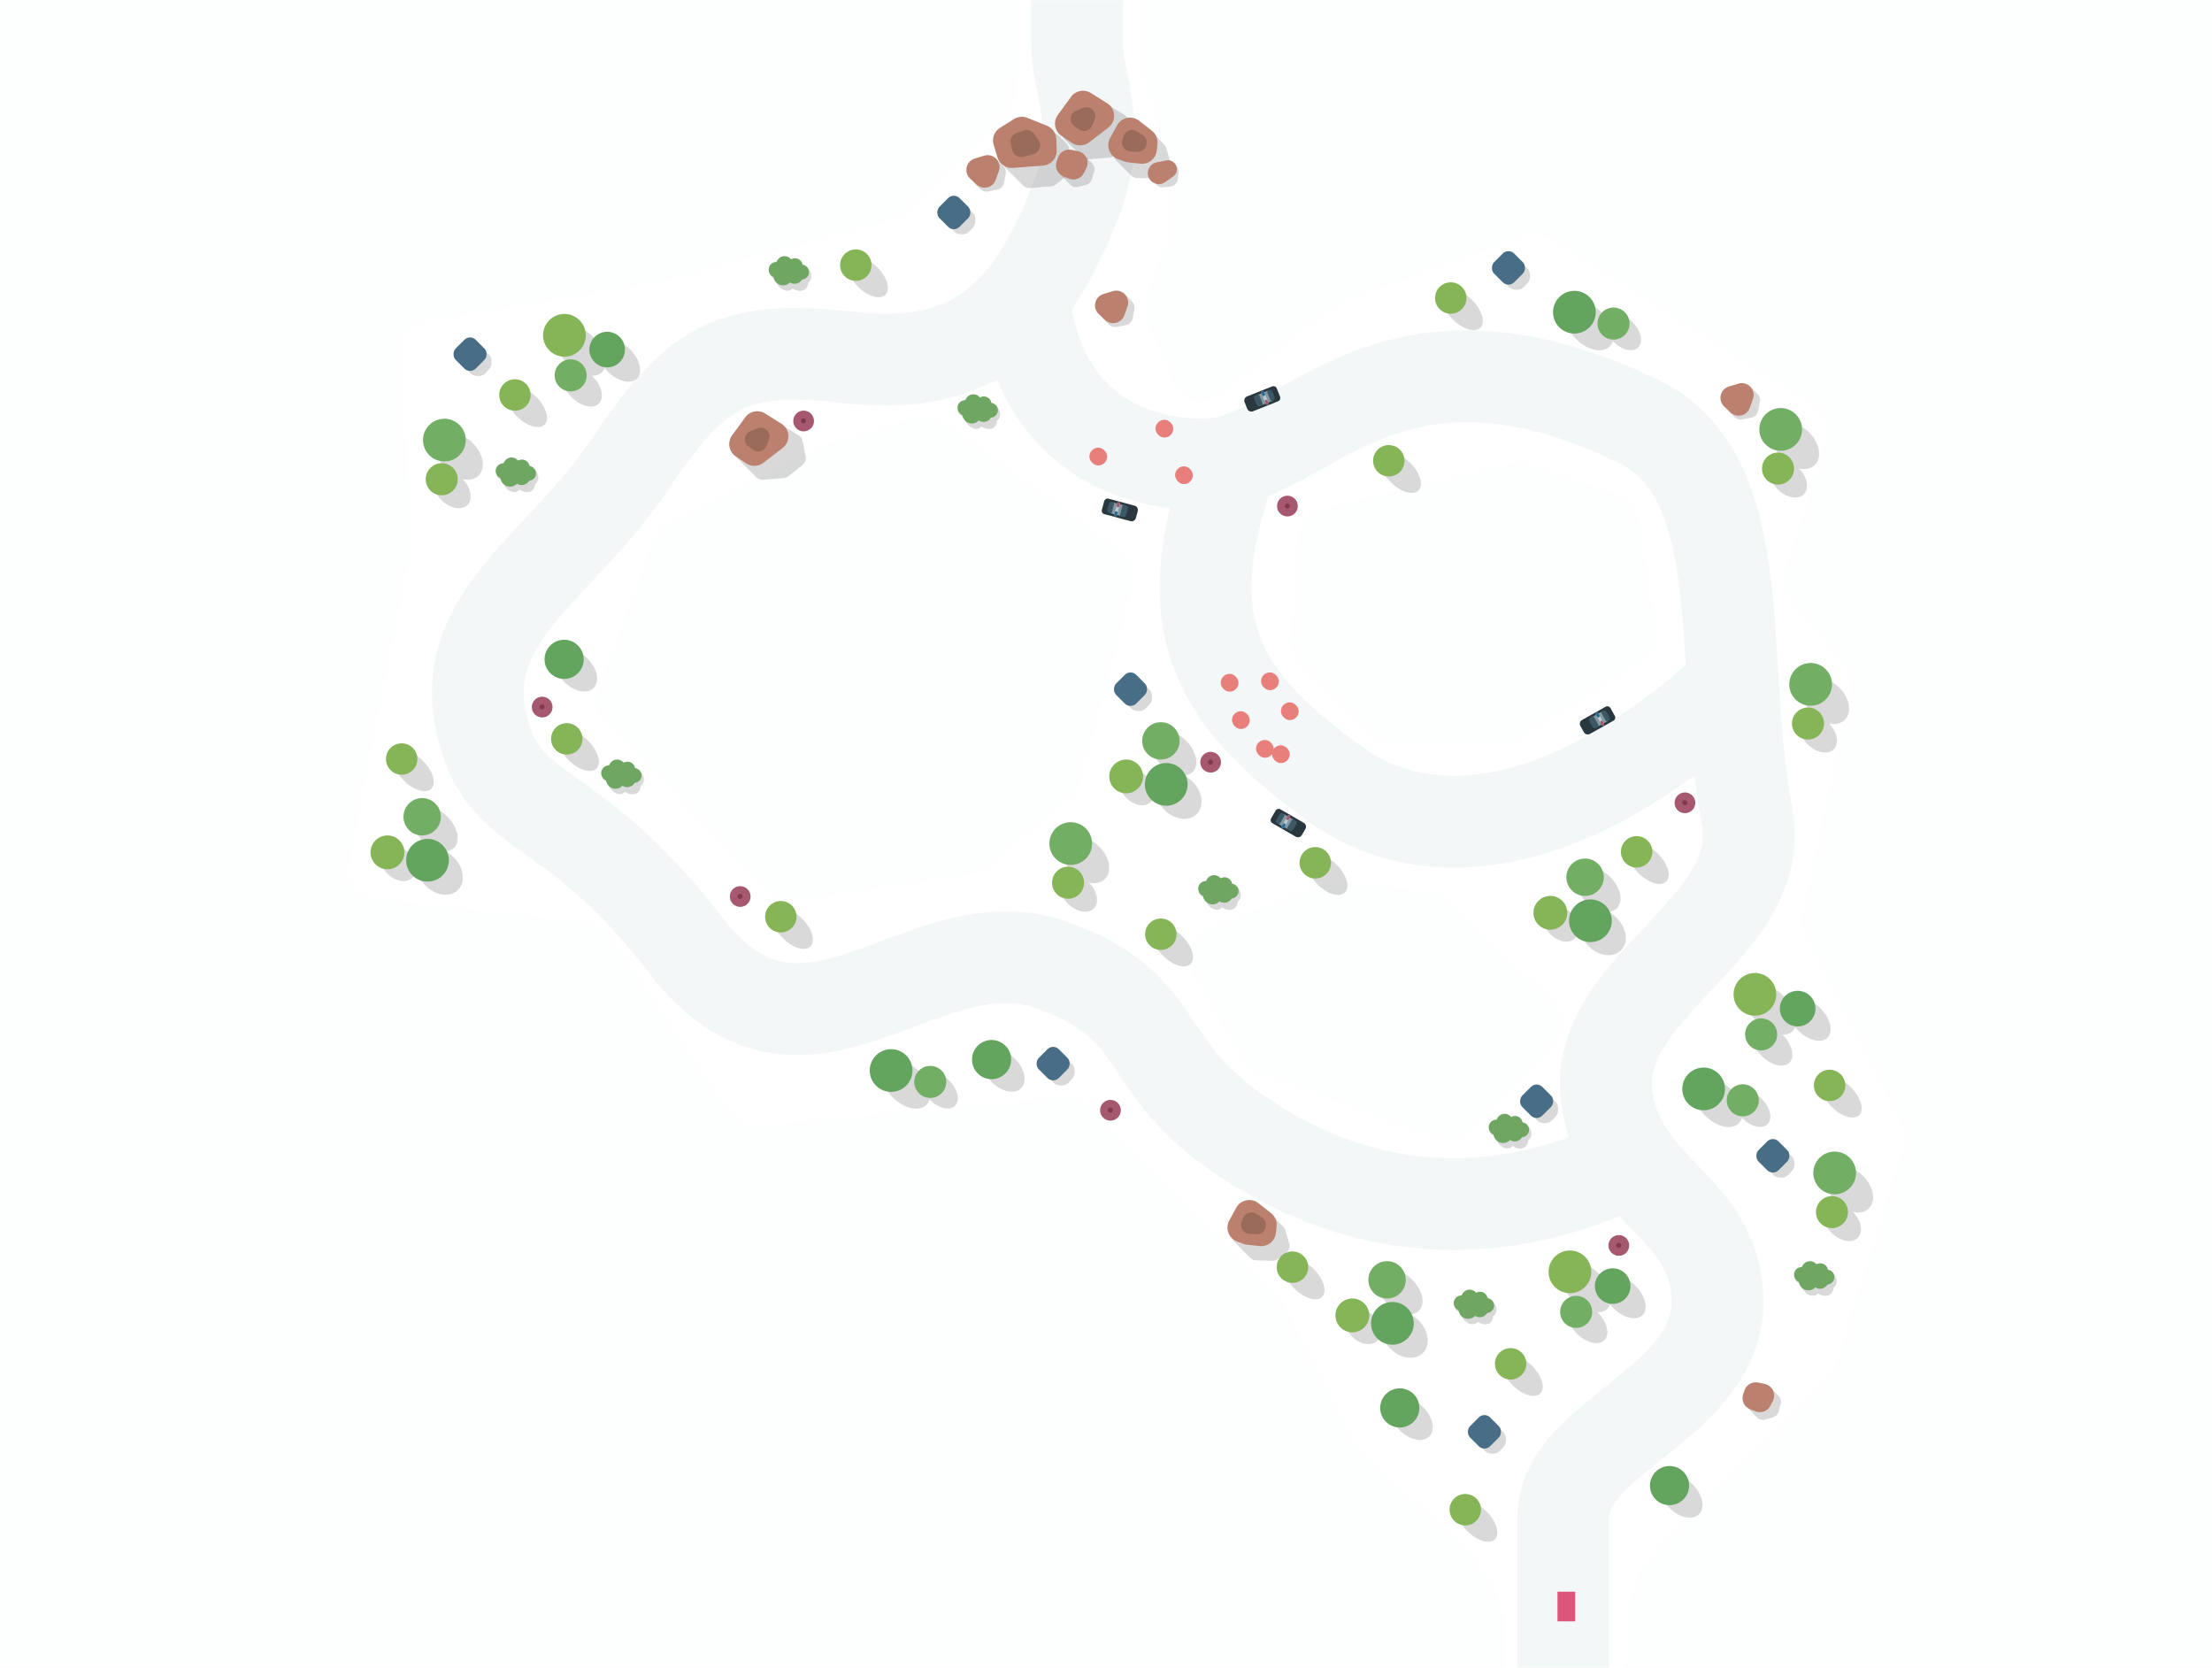 <svg width="7462" height="5625" viewBox="0 0 7462 5625" fill="none" xmlns="http://www.w3.org/2000/svg">
<g id="hitbox" clip-path="url(#clip0_2245_1284)">
<g id="room1Road">
<path id="road" d="M5273.65 5681C5273.65 5468.5 5273.65 5391.85 5273.65 5117.5C5273.65 4843.14 5799.48 4736.1 5793.65 4385.5C5788.42 4070.61 5475.53 4025.88 5422.15 3715.5C5355.47 3327.86 5969.05 3138.04 5893.65 2752C5793.65 2240 5917.65 1608.5 5526.15 1420.5C4669.15 1008.97 4396.15 1567 4064.65 1567C3733.15 1567 3505.15 1375.5 3459.15 1042M5422.15 3951.5C4994.15 4131 4564.7 4093.6 4170.65 3819.5C3832.22 3584.09 3934.91 3391.69 3546.15 3254.5C3110.27 3100.69 2714.15 3709.96 2312.65 3188C1911.15 2666.04 1690.84 2773 1621.15 2425C1551.46 2077 1894.15 1906.5 2118.15 1575.5C2342.15 1244.5 2455.37 1159.34 2855.65 1205C3255.93 1250.66 3466.17 1106.17 3633.65 663.5C3720.85 433.023 3633.65 272 3633.65 155C3633.65 128.5 3633.65 6 3633.65 -19M5807.15 2345C5230.15 2850 4782.22 2846.59 4502.65 2644C4110.73 2360 3961.15 2118.5 4145.15 1586.5" stroke="#1C506F" stroke-opacity="0.05" stroke-width="310" stroke-linecap="round"/>
</g>
<g id="exit blocks">
<g id="stone7:blocksExit=true">
<path id="Rectangle 2189" d="M3393.94 568.528C3380.61 555.2 3383.99 532.778 3400.66 523.973L3537.49 451.667C3548.35 445.927 3561.68 447.937 3570.37 456.624L3598.53 484.786C3602.86 489.113 3605.65 494.739 3606.48 500.803L3614.85 562.252C3616.18 572.019 3612.28 581.766 3604.58 587.916L3561.62 622.215C3557.3 625.661 3552.06 627.754 3546.56 628.229L3474.03 634.499C3465.79 635.211 3457.66 632.247 3451.82 626.402L3393.94 568.528Z" fill="black" fill-opacity="0.15"/>
<path id="Vector 1152" d="M3373.24 431.232L3420.39 401.584C3433.97 393.052 3450.8 391.544 3465.68 397.529L3532.16 424.287C3550.59 431.706 3562.88 449.334 3563.47 469.195L3564.59 507.31C3565.38 534.002 3545.05 556.603 3518.43 558.64L3416.61 566.431C3393.19 568.223 3371.68 553.473 3364.91 530.981L3351.97 487.965C3345.49 466.423 3354.19 443.205 3373.24 431.232Z" fill="#BB816E"/>
<path id="Vector 1153" d="M3503.88 474.082L3489.51 452.384C3482.1 441.208 3468.19 436.298 3455.41 440.355L3429.74 448.508C3414.69 453.287 3405.92 468.913 3409.68 484.248L3415.23 506.87C3419.23 523.153 3435.79 533.003 3452 528.736L3486.5 519.658C3506.37 514.428 3515.22 491.216 3503.88 474.082Z" fill="#9A6A5A"/>
<rect id="mapHelper" x="3347" y="393" width="5" height="5" fill="#A4C424" fill-opacity="0.01"/>
</g>
<g id="stone6:blocksExit=true">
<path id="Rectangle 2189_2" d="M3590.27 468.852C3577.14 455.727 3580.19 433.696 3596.38 424.624L3716.23 357.492C3725.05 352.554 3735.84 352.749 3744.47 358.002L3793.37 387.761C3800.1 391.853 3804.79 398.588 3806.3 406.314L3816.76 459.878C3818.75 470.097 3814.91 480.58 3806.79 487.092L3758.71 525.62C3754.34 529.126 3749.01 531.238 3743.43 531.683L3672.65 537.324C3664.47 537.975 3656.42 535.01 3650.63 529.211L3590.27 468.852Z" fill="black" fill-opacity="0.15"/>
<path id="Vector 1152_2" d="M3568.58 387.587L3613.03 326.651C3628.5 305.443 3657.74 299.812 3679.99 313.758L3735.04 348.278C3764.57 366.794 3766.57 409.085 3738.92 430.305L3674.06 480.085C3657 493.176 3633.48 493.896 3615.66 481.874L3581.01 458.509C3557.52 442.664 3551.88 410.48 3568.58 387.587Z" fill="#BB816E"/>
<path id="Vector 1153_2" d="M3684.54 423.296L3692.79 402.752C3702.64 378.233 3678.27 353.879 3653.76 363.738L3630.52 373.084C3608.81 381.816 3605.01 410.941 3623.76 424.949L3638.75 436.147C3654.53 447.939 3677.2 441.577 3684.54 423.296Z" fill="#9A6A5A"/>
<rect id="mapHelper_2" x="3556" y="303" width="5" height="5" fill="#A4C424" fill-opacity="0.01"/>
</g>
<g id="stone5:blocksExit=true">
<path id="Rectangle 2189_3" d="M3763.98 540.092C3750.05 526.163 3754.48 502.588 3772.51 494.661L3867.72 452.81C3878.28 448.164 3890.62 450.481 3898.78 458.644L3927 486.864C3930.31 490.166 3932.73 494.242 3934.05 498.721L3947.42 543.909C3950.72 555.069 3946.78 567.107 3937.51 574.147L3908.54 596.153C3903.46 600.012 3897.22 602.021 3890.84 601.847L3835.06 600.326C3827.9 600.131 3821.09 597.199 3816.02 592.135L3763.98 540.092Z" fill="black" fill-opacity="0.15"/>
<path id="Vector 1152_3" d="M3744.79 465.96L3768.25 422.889C3783.03 395.736 3818.67 388.375 3843 407.447L3885.72 440.926C3899.27 451.549 3906.4 468.4 3904.6 485.526L3902.26 507.67C3899.36 535.173 3874.68 555.096 3847.18 552.135L3805.53 547.65C3801.53 547.218 3797.59 546.304 3793.8 544.927L3771.62 536.861C3742.87 526.408 3730.16 492.824 3744.79 465.96Z" fill="#BB816E"/>
<path id="Vector 1153_3" d="M3786.27 470.908L3790.65 458.498C3797 440.486 3818.35 432.923 3834.63 442.915L3854.24 454.949C3866.56 462.513 3871.73 477.791 3866.54 491.286L3865.87 493.033C3861.18 505.223 3849.15 512.979 3836.11 512.212L3812.8 510.841C3792.87 509.669 3779.62 489.729 3786.27 470.908Z" fill="#9A6A5A"/>
<rect id="mapHelper_3" x="3737" y="395" width="5" height="5" fill="#A4C424" fill-opacity="0.01"/>
</g>
<g id="stone3:blocksExit=true">
<path id="Rectangle 2189_4" d="M3589.55 602.037C3578.62 591.102 3578.62 573.373 3589.55 562.439L3623.09 528.902C3634.02 517.968 3651.75 517.968 3662.68 528.902L3683.9 550.122C3691.07 557.284 3693.8 567.755 3691.06 577.505L3683.69 603.677C3681.05 613.067 3673.71 620.405 3664.32 623.047L3638.15 630.411C3628.4 633.154 3617.93 630.418 3610.77 623.256L3589.55 602.037Z" fill="black" fill-opacity="0.15"/>
<path id="Rectangle293" d="M3564.38 545.23L3569.01 531.66C3575.56 512.466 3595.44 501.212 3615.27 505.475L3637.27 510.203C3662.76 515.682 3676.28 543.683 3664.72 567.048L3656.75 583.162C3647.55 601.746 3625.68 610.224 3606.37 602.693L3587.71 595.42C3567.74 587.638 3557.46 565.508 3564.38 545.23Z" fill="#BB816E"/>
<rect id="mapHelper_4" x="3561" y="504" width="5" height="5" fill="#A4C424" fill-opacity="0.01"/>
</g>
<g id="stone4:blocksExit=true">
<path id="Rectangle 2188" d="M3900.25 622.178C3889.32 611.244 3889.32 593.515 3900.25 582.58L3926.58 556.254C3937.52 545.319 3955.24 545.319 3966.18 556.254L3967.87 557.947C3973.91 563.983 3976.86 572.442 3975.89 580.923L3973.19 604.551C3971.71 617.498 3961.5 627.714 3948.55 629.193L3924.92 631.891C3916.44 632.86 3907.98 629.907 3901.95 623.871L3900.25 622.178Z" fill="black" fill-opacity="0.15"/>
<path id="Rectangle293_2" d="M3901.75 547.674L3933.82 541.135C3948.34 538.174 3962.87 546.169 3968.14 560.02C3973.06 572.95 3968.58 587.57 3957.26 595.526L3930.48 614.351C3911.51 627.689 3885.09 620.537 3875.43 599.45C3865.5 577.746 3878.36 552.442 3901.75 547.674Z" fill="#BB816E"/>
<rect id="mapHelper_5" x="3871" y="540" width="5" height="5" fill="#A4C424" fill-opacity="0.01"/>
</g>
<g id="stone2:blocksExit=true">
<path id="Rectangle 2188_2" d="M3290.34 621.121C3279.4 610.186 3279.4 592.458 3290.34 581.523L3328.52 543.339C3339.46 532.405 3357.19 532.405 3368.12 543.339L3385.25 560.466C3391.83 567.052 3394.71 576.48 3392.93 585.622L3386.7 617.577C3384.52 628.771 3375.77 637.523 3364.58 639.704L3332.62 645.932C3323.48 647.714 3314.05 644.834 3307.47 638.248L3290.34 621.121Z" fill="black" fill-opacity="0.15"/>
<path id="Rectangle293_3" d="M3288.23 534.827L3320.11 525.115C3351.53 515.547 3380.45 545.813 3369.47 576.759L3358.93 606.446C3349.29 633.609 3314.95 641.967 3293.9 622.275L3272.55 602.3C3250.08 581.27 3258.78 543.796 3288.23 534.827Z" fill="#BB816E"/>
<rect id="mapHelper_6" x="3259" y="524" width="5" height="5" fill="#A4C424" fill-opacity="0.01"/>
</g>
</g>
<g id="walls" opacity="0.01">
<path id="wall" d="M5117.1 2498.81L5546.01 2225.22C5579.94 2203.57 5597.58 2163.7 5590.79 2124.04L5526.47 1748.25C5520.32 1712.32 5495.1 1682.58 5460.66 1670.64L5156.2 1565.1C5138.11 1558.83 5118.61 1557.89 5100 1562.38L4457.21 1717.44C4415.06 1727.61 4384.26 1763.79 4380.96 1807.03L4354 2159.67C4351.78 2188.76 4362.37 2217.37 4383 2238L4630.21 2485.21C4648.96 2503.96 4674.4 2514.5 4700.92 2514.5H5063.32C5082.38 2514.5 5101.03 2509.06 5117.1 2498.81Z" fill="#1B4A67"/>
<path id="wall_2" d="M5242.67 3380.82L4886.01 3034.75C4869.51 3018.74 4848 3008.91 4825.09 3006.9L4501.16 2978.53C4485.92 2977.19 4470.58 2979.37 4456.32 2984.9L4071.15 3134.11C4014.18 3156.17 3990.14 3223.71 4020.35 3276.8L4188.44 3572.26C4200.1 3592.76 4218.64 3608.47 4240.77 3616.63L4848.47 3840.68C4885.32 3854.27 4926.72 3845.02 4954.29 3817.05L5244.26 3522.78C5283.24 3483.23 5282.53 3419.49 5242.67 3380.82Z" fill="#1B4A67"/>
<path id="wall_3" d="M2775.53 1500.99L3095.41 1406.86C3125.11 1398.12 3157.18 1403.62 3182.27 1421.77L3786.61 1859.06C3820.26 1883.4 3835.35 1926.01 3824.54 1966.11L3642.77 2640.33C3637.39 2660.29 3625.96 2678.08 3610.05 2691.28L3327.94 2925.22C3313.91 2936.85 3296.98 2944.43 3278.95 2947.14L2678.33 3037.29C2646.15 3042.13 2613.63 3030.99 2591.16 3007.46L2038.35 2428.41C2011.85 2400.65 2003.57 2360.16 2017.06 2324.22L2209.21 1812.25C2218.07 1788.63 2235.54 1769.23 2258.11 1757.95L2759.04 1507.48C2764.34 1504.83 2769.86 1502.66 2775.53 1500.99Z" fill="#1B4A67"/>
<path id="wall_4" d="M3055.76 716.781L3335.5 445.085L3398.9 375.319C3413.26 359.522 3422.18 339.546 3424.37 318.312L3433 234.5V-14.514C3433 -69.737 3388.24 -114.506 3333.01 -114.514L76.897 -114.986C21.709 -114.994 -23.053 -70.291 -23.118 -15.103L-29.882 5728.88C-29.947 5784.16 14.843 5829 70.118 5829H4974.5C5029.73 5829 5074.5 5784.23 5074.5 5729V5461.1C5074.5 5448.81 5072.23 5436.62 5067.81 5425.14L5039.41 5351.44C5036.48 5343.84 5032.64 5336.63 5027.96 5329.97L4970.66 5248.28C4966.56 5242.44 4961.86 5237.06 4956.62 5232.23L4594.5 4898C4585.9 4890.06 4578.76 4880.68 4573.41 4870.27L4332.14 4401.37C4327.41 4392.18 4321.28 4383.78 4313.98 4376.46L3669.7 3731.25C3648.67 3710.19 3619.35 3699.59 3589.72 3702.33L2556.13 3798.03C2519.68 3801.4 2484.3 3784.59 2463.89 3754.2L2063.81 3158.43C2047.44 3134.05 2021.18 3118.1 1992 3114.81L1264.34 3032.67C1206.26 3026.12 1166.16 2971.36 1177.43 2914.01L1384.68 1859.8C1386.22 1851.96 1386.82 1843.97 1386.46 1835.99L1357.01 1184.71C1354.72 1134.1 1390.63 1089.78 1440.61 1081.53L2209.5 954.5L3011.73 741.704C3028.3 737.308 3043.46 728.726 3055.76 716.781Z" fill="#1B4A67"/>
<path id="wall_5" d="M3912.05 445.613L3944.65 756.585C3946.2 771.343 3944.44 786.26 3939.51 800.255L3867.48 1004.58C3859.44 1027.42 3859.94 1052.39 3868.91 1074.88L3954.48 1289.38C3978.92 1350.63 4054.9 1371.87 4107.56 1332.18L4514.78 1025.22C4522.88 1019.11 4531.86 1014.27 4541.42 1010.86L5146.42 795.409C5175.49 785.056 5207.72 788.706 5233.74 805.3L6119 1369.87C6157.07 1394.14 6174.15 1440.92 6160.67 1484.02L6021.06 1930.62C6011.03 1962.7 6017.79 1997.67 6039.04 2023.7L6223.48 2249.62C6242.76 2273.24 6250.22 2304.36 6243.73 2334.15L6080.09 3085.18C6075.18 3107.7 6078.2 3131.22 6088.64 3151.77L6414.14 3792.37C6425.92 3815.54 6428.2 3842.39 6420.52 3867.22L6190.91 4609.53C6186.05 4625.27 6177.37 4639.56 6165.65 4651.13L5659.5 5151L5549.11 5277.98C5541.1 5287.19 5534.85 5297.79 5530.66 5309.25L5490.58 5418.87C5486.56 5429.87 5484.5 5441.49 5484.5 5453.21V5729C5484.5 5784.23 5529.27 5829 5584.5 5829H7391.5C7446.73 5829 7491.5 5784.23 7491.5 5729V-10C7491.5 -65.228 7446.73 -110 7391.5 -110H3943.5C3888.27 -110 3843.5 -65.228 3843.5 -10V206.109C3843.5 216.31 3845.06 226.45 3848.13 236.179L3907.97 425.969C3909.98 432.364 3911.35 438.945 3912.05 445.613Z" fill="#1B4A67"/>
</g>
<g id="spawn" clip-path="url(#clip1_2245_1284)">
<rect id="Rectangle 2166" x="5254" y="5469" width="100" height="60" transform="rotate(-90 5254 5469)" fill="#DC567C"/>
</g>
<g id="enemies">
<g id="wave 0">
<g id="PoliceBasic:wave=0">
<path id="Rectangle 1710" d="M4303 2734.39C4306.31 2728.65 4313.65 2726.69 4319.39 2730L4398.2 2775.5C4405.38 2779.64 4407.83 2788.82 4403.69 2795.99L4391.69 2816.77C4387.55 2823.95 4378.38 2826.41 4371.2 2822.27L4292.39 2776.77C4286.65 2773.45 4284.69 2766.11 4288 2760.37L4303 2734.39Z" fill="#28363E"/>
<path id="Rectangle 1715" d="M4330.06 2745.51L4369.9 2768.51L4351 2801.25L4311.16 2778.25L4330.06 2745.51Z" fill="#8598A2"/>
<path id="Rectangle 1709" d="M4332.32 2753.08C4334.3 2749.66 4332.49 2745.29 4328.67 2744.28L4324.25 2743.1C4321.94 2742.49 4319.47 2743.32 4317.98 2745.21C4312.57 2752.09 4308.12 2759.81 4304.86 2767.94C4303.97 2770.17 4304.48 2772.72 4306.17 2774.42L4309.4 2777.66C4312.18 2780.46 4316.87 2779.85 4318.84 2776.43L4332.32 2753.08Z" fill="#3B5766"/>
<g id="Group 120">
<path id="Rectangle 1712" d="M4343.5 2752.67C4344.81 2750.4 4347.7 2749.63 4349.97 2750.94C4352.23 2752.24 4353.01 2755.14 4351.7 2757.41L4332.28 2791.04C4330.97 2793.31 4328.08 2794.09 4325.81 2792.78C4323.54 2791.47 4322.77 2788.57 4324.08 2786.31L4343.5 2752.67Z" fill="#BACBD6"/>
<path id="Rectangle 1713" d="M4343.5 2752.67C4344.81 2750.4 4347.7 2749.63 4349.97 2750.94C4352.23 2752.24 4353.01 2755.14 4351.7 2757.41L4347.91 2763.97C4346.6 2766.23 4343.71 2767.01 4341.44 2765.7C4339.18 2764.4 4338.4 2761.5 4339.71 2759.23L4343.5 2752.67Z" fill="#A5586E"/>
<path id="Rectangle 1714" d="M4327.87 2779.74C4329.17 2777.48 4332.07 2776.7 4334.34 2778.01C4336.6 2779.32 4337.38 2782.21 4336.07 2784.48L4332.28 2791.04C4330.97 2793.31 4328.08 2794.09 4325.81 2792.78C4323.54 2791.47 4322.77 2788.57 4324.08 2786.31L4327.87 2779.74Z" fill="#216994"/>
</g>
<path id="Rectangle 1708" d="M4357.37 2766.54C4359.21 2763.36 4363.44 2762.56 4366.3 2764.84L4373.21 2770.34C4374.79 2771.6 4375.39 2773.71 4374.72 2775.6C4371.3 2785.21 4366.16 2794.11 4359.55 2801.88C4358.24 2803.41 4356.11 2803.94 4354.24 2803.2L4346.02 2799.97C4342.61 2798.63 4341.19 2794.56 4343.02 2791.39L4357.37 2766.54Z" fill="#3B5766"/>
<rect id="mapHelper_7" x="4309" y="2724" width="118" height="54" transform="rotate(30 4309 2724)" fill="#A4C424" fill-opacity="0.01"/>
</g>
<g id="GroundBasic:wave=0">
<rect id="person" x="4291" y="2514" width="60" height="60" rx="30" fill="#E87F7B"/>
</g>
<g id="GroundBasic:wave=0_2">
<rect id="person_2" x="4321" y="2369" width="60" height="60" rx="30" fill="#E87F7B"/>
</g>
<g id="GroundBasic:wave=0_3">
<rect id="person_3" x="4156" y="2399" width="60" height="60" rx="30" fill="#E87F7B"/>
</g>
</g>
<g id="wave 1">
<g id="GroundBasic:wave=1">
<rect id="person_4" x="3675" y="1510" width="60" height="60" rx="30" fill="#E87F7B"/>
</g>
<g id="GroundBasic:wave=1_2">
<rect id="person_5" x="3898" y="1416" width="60" height="60" rx="30" fill="#E87F7B"/>
</g>
<g id="GroundBasic:wave=1_3">
<rect id="person_6" x="3964" y="1573" width="60" height="60" rx="30" fill="#E87F7B"/>
</g>
<g id="GroundBasic:wave=1_4">
<rect id="person_7" x="4118" y="2273" width="60" height="60" rx="30" fill="#E87F7B"/>
</g>
<g id="GroundBasic:wave=1_5">
<rect id="person_8" x="4254" y="2268" width="60" height="60" rx="30" fill="#E87F7B"/>
</g>
<g id="GroundBasic:wave=1_6">
<rect id="person_9" x="4237" y="2496" width="60" height="60" rx="30" fill="#E87F7B"/>
</g>
<g id="PoliceBasic:wave=1">
<path id="Rectangle 1710_2" d="M4318.17 1338.02C4320.62 1344.18 4317.61 1351.16 4311.45 1353.61L4226.9 1387.26C4219.2 1390.32 4210.48 1386.56 4207.42 1378.86L4198.55 1356.56C4195.48 1348.87 4199.24 1340.14 4206.94 1337.08L4291.49 1303.44C4297.65 1300.99 4304.62 1303.99 4307.07 1310.15L4318.17 1338.02Z" fill="#28363E"/>
<path id="Rectangle 1715_2" d="M4292.66 1352.37L4249.92 1369.38L4235.95 1334.26L4278.69 1317.25L4292.66 1352.37Z" fill="#8598A2"/>
<path id="Rectangle 1709_2" d="M4285.33 1349.46C4286.79 1353.13 4291.34 1354.41 4294.5 1352.04L4298.16 1349.3C4300.08 1347.87 4300.95 1345.41 4300.39 1343.08C4298.34 1334.56 4295.05 1326.28 4290.69 1318.69C4289.49 1316.61 4287.17 1315.43 4284.79 1315.7L4280.25 1316.23C4276.32 1316.68 4273.9 1320.73 4275.36 1324.4L4285.33 1349.46Z" fill="#3B5766"/>
<g id="Group 120_2">
<path id="Rectangle 1712_2" d="M4278.72 1358.48C4279.69 1360.91 4278.5 1363.66 4276.07 1364.63C4273.64 1365.6 4270.89 1364.41 4269.92 1361.98L4255.56 1325.89C4254.59 1323.46 4255.78 1320.71 4258.21 1319.74C4260.64 1318.77 4263.4 1319.96 4264.36 1322.39L4278.72 1358.48Z" fill="#BACBD6"/>
<path id="Rectangle 1713_2" d="M4278.72 1358.48C4279.69 1360.91 4278.5 1363.66 4276.07 1364.63C4273.64 1365.6 4270.89 1364.41 4269.92 1361.98L4267.12 1354.94C4266.15 1352.51 4267.34 1349.75 4269.77 1348.79C4272.2 1347.82 4274.95 1349 4275.92 1351.44L4278.72 1358.48Z" fill="#A5586E"/>
<path id="Rectangle 1714_2" d="M4267.16 1329.43C4268.13 1331.86 4266.95 1334.61 4264.51 1335.58C4262.08 1336.55 4259.33 1335.36 4258.36 1332.93L4255.56 1325.89C4254.59 1323.46 4255.78 1320.71 4258.21 1319.74C4260.64 1318.77 4263.4 1319.96 4264.36 1322.39L4267.16 1329.43Z" fill="#216994"/>
</g>
<path id="Rectangle 1708_2" d="M4259.24 1360.77C4260.6 1364.18 4258.61 1367.99 4255.04 1368.83L4246.44 1370.84C4244.48 1371.3 4242.45 1370.46 4241.38 1368.76C4235.96 1360.13 4232.16 1350.57 4230.16 1340.57C4229.77 1338.6 4230.67 1336.6 4232.41 1335.59L4240.04 1331.14C4243.21 1329.29 4247.28 1330.7 4248.63 1334.11L4259.24 1360.77Z" fill="#3B5766"/>
<rect id="mapHelper_8" x="4322.6" y="1349.17" width="118" height="54" transform="rotate(158.301 4322.6 1349.17)" fill="#A4C424" fill-opacity="0.01"/>
</g>
<g id="PoliceBasic:wave=1_2">
<path id="Rectangle 1710_3" d="M5447.45 2414.62C5450.7 2420.4 5448.64 2427.71 5442.86 2430.96L5363.52 2475.52C5356.3 2479.58 5347.15 2477.01 5343.1 2469.79L5331.34 2448.86C5327.29 2441.64 5329.86 2432.49 5337.08 2428.44L5416.42 2383.88C5422.2 2380.63 5429.52 2382.68 5432.76 2388.46L5447.45 2414.62Z" fill="#28363E"/>
<path id="Rectangle 1715_3" d="M5424.08 2432.22L5383.97 2454.75L5365.46 2421.79L5405.57 2399.26L5424.08 2432.22Z" fill="#8598A2"/>
<path id="Rectangle 1709_3" d="M5416.42 2430.3C5418.35 2433.75 5423.03 2434.42 5425.85 2431.65L5429.12 2428.45C5430.83 2426.77 5431.37 2424.22 5430.5 2421.99V2421.99C5427.34 2413.82 5422.98 2406.05 5417.65 2399.1V2399.1C5416.19 2397.2 5413.73 2396.33 5411.41 2396.92L5406.98 2398.04C5403.15 2399.01 5401.28 2403.35 5403.22 2406.8L5416.42 2430.3Z" fill="#3B5766"/>
<g id="Group 120_3">
<path id="Rectangle 1712_3" d="M5411.07 2440.12C5412.35 2442.4 5411.54 2445.29 5409.26 2446.57V2446.57C5406.98 2447.85 5404.09 2447.04 5402.81 2444.76L5383.79 2410.9C5382.51 2408.61 5383.32 2405.73 5385.6 2404.45V2404.45C5387.88 2403.16 5390.77 2403.98 5392.05 2406.26L5411.07 2440.12Z" fill="#BACBD6"/>
<path id="Rectangle 1713_3" d="M5411.07 2440.12C5412.35 2442.4 5411.54 2445.29 5409.26 2446.57V2446.57C5406.98 2447.85 5404.09 2447.04 5402.81 2444.76L5399.1 2438.15C5397.82 2435.87 5398.63 2432.99 5400.91 2431.7V2431.7C5403.19 2430.42 5406.08 2431.23 5407.36 2433.52L5411.07 2440.12Z" fill="#A5586E"/>
<path id="Rectangle 1714_3" d="M5395.76 2412.86C5397.04 2415.15 5396.23 2418.03 5393.95 2419.31V2419.31C5391.67 2420.6 5388.78 2419.78 5387.5 2417.5L5383.79 2410.9C5382.51 2408.61 5383.32 2405.73 5385.6 2404.45V2404.45C5387.88 2403.16 5390.77 2403.98 5392.05 2406.26L5395.76 2412.86Z" fill="#216994"/>
</g>
<path id="Rectangle 1708_3" d="M5392.06 2444.98C5393.86 2448.18 5392.39 2452.22 5388.96 2453.53L5380.71 2456.66C5378.83 2457.37 5376.7 2456.81 5375.42 2455.27V2455.27C5368.9 2447.43 5363.86 2438.46 5360.56 2428.82V2428.82C5359.91 2426.92 5360.54 2424.81 5362.13 2423.58L5369.1 2418.16C5372 2415.91 5376.22 2416.76 5378.01 2419.96L5392.06 2444.98Z" fill="#3B5766"/>
<rect id="mapHelper_9" x="5453.33" y="2425.08" width="118" height="54" transform="rotate(150.681 5453.33 2425.08)" fill="#A4C424" fill-opacity="0.01"/>
</g>
<g id="PoliceBasic:wave=1_3">
<path id="Rectangle 1710_4" d="M3724.87 1690.59C3726.59 1684.19 3733.17 1680.39 3739.57 1682.11L3827.47 1705.66C3835.47 1707.8 3840.22 1716.03 3838.07 1724.03L3831.86 1747.21C3829.72 1755.21 3821.49 1759.96 3813.49 1757.82L3725.59 1734.27C3719.19 1732.55 3715.39 1725.97 3717.11 1719.57L3724.87 1690.59Z" fill="#28363E"/>
<path id="Rectangle 1715_4" d="M3753.89 1694.33L3798.32 1706.24L3788.54 1742.75L3744.11 1730.84L3753.89 1694.33Z" fill="#8598A2"/>
<path id="Rectangle 1709_4" d="M3758.03 1701.05C3759.05 1697.23 3756.17 1693.49 3752.22 1693.5L3747.65 1693.5C3745.26 1693.51 3743.09 1694.96 3742.14 1697.16C3738.7 1705.21 3736.39 1713.82 3735.35 1722.52C3735.06 1724.9 3736.22 1727.23 3738.29 1728.44L3742.25 1730.73C3745.66 1732.71 3750.03 1730.91 3751.05 1727.09L3758.03 1701.05Z" fill="#3B5766"/>
<g id="Group 120_4">
<path id="Rectangle 1712_4" d="M3768.72 1697.76C3769.4 1695.24 3771.99 1693.74 3774.52 1694.41C3777.05 1695.09 3778.55 1697.69 3777.87 1700.22L3767.82 1737.73C3767.14 1740.26 3764.54 1741.76 3762.02 1741.08C3759.49 1740.41 3757.99 1737.81 3758.67 1735.28L3768.72 1697.76Z" fill="#BACBD6"/>
<path id="Rectangle 1713_4" d="M3768.72 1697.76C3769.4 1695.24 3771.99 1693.74 3774.52 1694.41C3777.05 1695.09 3778.55 1697.69 3777.87 1700.22L3775.91 1707.54C3775.23 1710.06 3772.63 1711.56 3770.11 1710.89C3767.58 1710.21 3766.08 1707.61 3766.76 1705.08L3768.72 1697.76Z" fill="#A5586E"/>
<path id="Rectangle 1714_4" d="M3760.63 1727.96C3761.3 1725.43 3763.9 1723.93 3766.43 1724.61C3768.96 1725.29 3770.46 1727.89 3769.78 1730.41L3767.82 1737.73C3767.14 1740.26 3764.54 1741.76 3762.02 1741.08C3759.49 1740.41 3757.99 1737.81 3758.67 1735.28L3760.63 1727.96Z" fill="#216994"/>
</g>
<path id="Rectangle 1708_4" d="M3785.71 1707.57C3786.66 1704.02 3790.54 1702.15 3793.9 1703.62L3802 1707.14C3803.84 1707.95 3804.97 1709.83 3804.81 1711.84C3803.99 1722 3801.33 1731.93 3796.96 1741.14C3796.09 1742.96 3794.17 1744.02 3792.18 1743.8L3783.4 1742.8C3779.75 1742.39 3777.33 1738.83 3778.28 1735.29L3785.71 1707.57Z" fill="#3B5766"/>
<rect id="mapHelper_10" x="3727.98" y="1679" width="118" height="54" transform="rotate(15 3727.98 1679)" fill="#A4C424" fill-opacity="0.01"/>
</g>
</g>
</g>
<g id="environment">
<g id="tree1" clip-path="url(#clip2_2245_1284)">
<path id="Union" fill-rule="evenodd" clip-rule="evenodd" d="M5425.32 3075.69C5436.89 3075.07 5447.1 3071.12 5454.65 3063.57C5477.49 3040.73 5467.37 2993.59 5432.05 2958.27C5396.73 2922.95 5349.58 2912.83 5326.75 2935.66C5303.91 2958.5 5314.03 3005.64 5349.35 3040.96C5360.22 3051.84 5372.22 3060.32 5384.28 3066.19C5369.11 3066.69 5355.17 3072 5344.76 3082.4C5318.46 3108.7 5324.75 3157.63 5358.8 3191.69C5392.86 3225.74 5441.79 3232.03 5468.09 3205.73C5494.39 3179.43 5488.1 3130.5 5454.05 3096.44C5445.25 3087.65 5435.46 3080.7 5425.32 3075.69ZM5314.35 3164.45C5294.76 3184.04 5257.26 3178.32 5230.6 3151.65C5203.94 3124.99 5198.21 3087.49 5217.8 3067.9C5237.4 3048.3 5274.9 3054.03 5301.56 3080.69C5328.22 3107.36 5333.95 3144.85 5314.35 3164.45Z" fill="black" fill-opacity="0.15"/>
<circle id="Ellipse 1" cx="5365.15" cy="3105.79" r="72.054" fill="#63A45E"/>
<circle id="Ellipse 1_2" cx="5230.04" cy="3079.04" r="57.043" fill="#86B557"/>
<circle id="Ellipse 1_3" cx="5347.13" cy="2959.05" r="63.048" fill="#73AE65"/>
<rect id="Rectangle 2165" x="5173" y="2896" width="5" height="5" fill="#A4C424" fill-opacity="0.01"/>
</g>
<g id="tree1_2" clip-path="url(#clip3_2245_1284)">
<path id="Union_2" fill-rule="evenodd" clip-rule="evenodd" d="M1502.32 2871.69C1513.89 2871.07 1524.1 2867.12 1531.65 2859.57C1554.49 2836.73 1544.37 2789.59 1509.05 2754.27C1473.73 2718.95 1426.58 2708.83 1403.75 2731.66C1380.91 2754.5 1391.03 2801.64 1426.35 2836.96C1437.22 2847.84 1449.22 2856.32 1461.28 2862.19C1446.11 2862.69 1432.17 2868 1421.76 2878.4C1395.46 2904.7 1401.75 2953.63 1435.8 2987.69C1469.86 3021.74 1518.79 3028.03 1545.09 3001.73C1571.39 2975.43 1565.1 2926.5 1531.05 2892.44C1522.25 2883.65 1512.46 2876.7 1502.32 2871.69ZM1391.35 2960.45C1371.76 2980.04 1334.26 2974.32 1307.6 2947.65C1280.94 2920.99 1275.21 2883.49 1294.8 2863.9C1314.4 2844.3 1351.9 2850.03 1378.56 2876.69C1405.22 2903.36 1410.95 2940.85 1391.35 2960.45Z" fill="black" fill-opacity="0.15"/>
<circle id="Ellipse 1_4" cx="1442.15" cy="2901.79" r="72.054" fill="#63A45E"/>
<circle id="Ellipse 1_5" cx="1307.04" cy="2875.04" r="57.043" fill="#86B557"/>
<circle id="Ellipse 1_6" cx="1424.13" cy="2755.05" r="63.048" fill="#73AE65"/>
<rect id="Rectangle 2165_2" x="1250" y="2692" width="5" height="5" fill="#A4C424" fill-opacity="0.01"/>
</g>
<g id="tree1_3" clip-path="url(#clip4_2245_1284)">
<path id="Union_3" fill-rule="evenodd" clip-rule="evenodd" d="M3994.32 2615.69C4005.89 2615.07 4016.1 2611.12 4023.65 2603.57C4046.49 2580.73 4036.37 2533.59 4001.05 2498.27C3965.73 2462.95 3918.58 2452.83 3895.75 2475.66C3872.91 2498.5 3883.03 2545.64 3918.35 2580.96C3929.22 2591.84 3941.22 2600.32 3953.28 2606.19C3938.11 2606.69 3924.17 2612 3913.76 2622.4C3887.46 2648.7 3893.75 2697.63 3927.8 2731.69C3961.86 2765.74 4010.79 2772.03 4037.09 2745.73C4063.39 2719.43 4057.1 2670.5 4023.05 2636.44C4014.25 2627.65 4004.46 2620.7 3994.32 2615.69ZM3883.35 2704.45C3863.76 2724.04 3826.26 2718.32 3799.6 2691.65C3772.94 2664.99 3767.21 2627.49 3786.8 2607.9C3806.4 2588.3 3843.9 2594.03 3870.56 2620.69C3897.22 2647.36 3902.95 2684.85 3883.35 2704.45Z" fill="black" fill-opacity="0.15"/>
<circle id="Ellipse 1_7" cx="3934.15" cy="2645.79" r="72.054" fill="#63A45E"/>
<circle id="Ellipse 1_8" cx="3799.04" cy="2619.04" r="57.043" fill="#86B557"/>
<circle id="Ellipse 1_9" cx="3916.13" cy="2499.05" r="63.048" fill="#73AE65"/>
<rect id="Rectangle 2165_3" x="3742" y="2436" width="5" height="5" fill="#A4C424" fill-opacity="0.01"/>
</g>
<g id="tree4">
<path id="Union_4" fill-rule="evenodd" clip-rule="evenodd" d="M3674.08 2977.36C3694.88 2981.77 3714.49 2977.94 3727.51 2964.92C3752.29 2940.14 3743.79 2891.47 3708.53 2856.2C3673.27 2820.94 3624.59 2812.44 3599.81 2837.22C3575.03 2862 3583.53 2910.68 3618.79 2945.94C3619.76 2946.91 3620.74 2947.86 3621.73 2948.78C3607.11 2946.77 3593.74 2950.03 3584.63 2959.14C3564.96 2978.82 3572.56 3018.32 3601.61 3047.37C3630.67 3076.43 3670.17 3084.03 3689.84 3064.36C3709.24 3044.96 3702.12 3006.29 3674.08 2977.36Z" fill="black" fill-opacity="0.15"/>
<circle id="Ellipse 1_10" cx="3603.05" cy="2977.56" r="54.041" fill="#86B557"/>
<circle id="Ellipse 1_11" cx="3612.05" cy="2845.46" r="72.054" fill="#73AE65"/>
<rect id="Rectangle 2165_4" x="3540" y="2773" width="5" height="5" fill="#A4C424" fill-opacity="0.01"/>
</g>
<g id="tree4_2">
<path id="Union_5" fill-rule="evenodd" clip-rule="evenodd" d="M6170.08 2440.36C6190.88 2444.77 6210.49 2440.94 6223.51 2427.92C6248.29 2403.14 6239.79 2354.47 6204.53 2319.2C6169.27 2283.94 6120.59 2275.44 6095.81 2300.22C6071.03 2325 6079.53 2373.68 6114.79 2408.94C6115.76 2409.91 6116.74 2410.86 6117.73 2411.78C6103.11 2409.77 6089.74 2413.03 6080.63 2422.14C6060.96 2441.82 6068.56 2481.32 6097.61 2510.37C6126.67 2539.43 6166.17 2547.03 6185.84 2527.36C6205.24 2507.96 6198.12 2469.29 6170.08 2440.36Z" fill="black" fill-opacity="0.15"/>
<circle id="Ellipse 1_12" cx="6099.05" cy="2440.56" r="54.041" fill="#86B557"/>
<circle id="Ellipse 1_13" cx="6108.05" cy="2308.46" r="72.054" fill="#73AE65"/>
<rect id="Rectangle 2165_5" x="6036" y="2236" width="5" height="5" fill="#A4C424" fill-opacity="0.01"/>
</g>
<g id="bush1" clip-path="url(#clip5_2245_1284)">
<path id="Union_6" fill-rule="evenodd" clip-rule="evenodd" d="M4913.1 4419.41C4917.4 4423.71 4923.2 4425.76 4929.3 4425.66C4928.24 4434.97 4932.37 4446.07 4941.08 4454.78C4954.18 4467.88 4972.67 4470.62 4982.39 4460.91C4983.09 4460.2 4983.74 4459.45 4984.31 4458.65C5000.07 4469.36 5018.8 4470.2 5029.44 4459.55C5034.57 4454.42 5037.04 4447.42 5037.01 4439.77C5038.17 4438.95 5039.27 4438.02 5040.3 4436.99C5051.78 4425.5 5050.45 4405.55 5037.31 4392.42C5024.18 4379.28 5004.23 4377.95 4992.74 4389.43C4992.27 4389.9 4991.83 4390.38 4991.4 4390.88C4982.43 4390.01 4974.06 4392.38 4968.16 4398.27C4964.93 4401.51 4962.75 4405.49 4961.59 4409.91C4959.83 4409.24 4958.07 4408.71 4956.32 4408.34C4961.72 4398.17 4960.99 4386.31 4953.59 4378.92C4944.16 4369.48 4927.44 4370.89 4916.26 4382.08C4905.07 4393.26 4903.66 4409.97 4913.1 4419.41Z" fill="black" fill-opacity="0.15"/>
<g id="Group 119">
<circle id="Ellipse 1_14" cx="4929.99" cy="4395.7" r="25.985" fill="#6FA662"/>
<circle id="Ellipse 2" cx="4952.39" cy="4416.31" r="32.258" fill="#6FA662"/>
<ellipse id="Ellipse 3" cx="4957.76" cy="4379.57" rx="28.674" ry="29.57" fill="#6FA662"/>
<circle id="Ellipse 4" cx="4991.81" cy="4414.52" r="28.674" fill="#6FA662"/>
<circle id="Ellipse 5" cx="4992.71" cy="4383.15" r="25.985" fill="#6FA662"/>
<circle id="Ellipse 6" cx="5015.11" cy="4403.76" r="25.089" fill="#6FA662"/>
</g>
<rect id="Rectangle 2165_6" x="4904" y="4350" width="5" height="5" fill="#A4C424" fill-opacity="0.01"/>
</g>
<g id="tree1_4" clip-path="url(#clip6_2245_1284)">
<path id="Union_7" fill-rule="evenodd" clip-rule="evenodd" d="M4757.32 4433.69C4768.89 4433.07 4779.1 4429.12 4786.65 4421.57C4809.49 4398.73 4799.37 4351.59 4764.05 4316.27C4728.73 4280.95 4681.58 4270.83 4658.75 4293.66C4635.91 4316.5 4646.03 4363.64 4681.35 4398.96C4692.22 4409.84 4704.22 4418.32 4716.28 4424.19C4701.11 4424.69 4687.17 4430 4676.76 4440.4C4650.46 4466.7 4656.75 4515.63 4690.8 4549.69C4724.86 4583.74 4773.79 4590.03 4800.09 4563.73C4826.39 4537.43 4820.1 4488.5 4786.05 4454.44C4777.25 4445.65 4767.46 4438.7 4757.32 4433.69ZM4646.35 4522.45C4626.76 4542.04 4589.26 4536.32 4562.6 4509.65C4535.94 4482.99 4530.21 4445.49 4549.8 4425.9C4569.4 4406.3 4606.9 4412.03 4633.56 4438.69C4660.22 4465.36 4665.95 4502.85 4646.35 4522.45Z" fill="black" fill-opacity="0.15"/>
<circle id="Ellipse 1_15" cx="4697.15" cy="4463.79" r="72.054" fill="#63A45E"/>
<circle id="Ellipse 1_16" cx="4562.04" cy="4437.04" r="57.043" fill="#86B557"/>
<circle id="Ellipse 1_17" cx="4679.13" cy="4317.05" r="63.048" fill="#73AE65"/>
<rect id="Rectangle 2165_7" x="4505" y="4254" width="5" height="5" fill="#A4C424" fill-opacity="0.01"/>
</g>
<g id="tree4_3">
<path id="Union_8" fill-rule="evenodd" clip-rule="evenodd" d="M6069.08 1580.36C6089.88 1584.77 6109.49 1580.94 6122.51 1567.92C6147.29 1543.14 6138.79 1494.47 6103.53 1459.2C6068.27 1423.94 6019.59 1415.44 5994.81 1440.22C5970.03 1465 5978.53 1513.68 6013.79 1548.94C6014.76 1549.91 6015.74 1550.86 6016.73 1551.78C6002.11 1549.77 5988.74 1553.03 5979.63 1562.14C5959.96 1581.82 5967.56 1621.32 5996.61 1650.37C6025.67 1679.43 6065.17 1687.03 6084.84 1667.36C6104.24 1647.96 6097.12 1609.29 6069.08 1580.36Z" fill="black" fill-opacity="0.15"/>
<circle id="Ellipse 1_18" cx="5998.05" cy="1580.56" r="54.041" fill="#86B557"/>
<circle id="Ellipse 1_19" cx="6007.05" cy="1448.46" r="72.054" fill="#73AE65"/>
<rect id="Rectangle 2165_8" x="5935" y="1376" width="5" height="5" fill="#A4C424" fill-opacity="0.01"/>
</g>
<g id="tree2">
<path id="Union_9" fill-rule="evenodd" clip-rule="evenodd" d="M6013.23 3490.36C6026.83 3490.53 6038.7 3486.61 6047.15 3478.15C6050.94 3474.36 6053.82 3469.88 6055.83 3464.87C6058.89 3468.63 6062.2 3472.32 6065.78 3475.9C6099.83 3509.95 6144.27 3520.73 6165.04 3499.97C6185.8 3479.2 6175.03 3434.76 6140.97 3400.71C6106.92 3366.65 6062.48 3355.88 6041.71 3376.64C6039.78 3378.58 6038.11 3380.72 6036.72 3383.04C6031.25 3375.22 6024.84 3367.55 6017.56 3360.26C5976.83 3319.54 5924.05 3306.29 5899.67 3330.67C5875.29 3355.05 5888.54 3407.83 5929.27 3448.56C5932.83 3452.12 5936.48 3455.47 5940.2 3458.61C5932.27 3459.71 5925.34 3462.83 5920.04 3468.13C5900.45 3487.73 5910.6 3529.65 5942.71 3561.76C5974.82 3593.87 6016.74 3604.02 6036.34 3584.43C6055.93 3564.83 6045.78 3522.91 6013.67 3490.8C6013.52 3490.65 6013.38 3490.51 6013.23 3490.36Z" fill="black" fill-opacity="0.15"/>
<circle id="Ellipse 1_20" cx="6064.23" cy="3402.16" r="60.045" fill="#63A45E"/>
<circle id="Ellipse 1_21" cx="5941.07" cy="3489.16" r="54.041" fill="#73AE65"/>
<circle id="Ellipse 1_22" cx="5920.05" cy="3354.05" r="72.054" fill="#86B557"/>
<rect id="Rectangle 2165_9" x="5848" y="3282" width="5" height="5" fill="#A4C424" fill-opacity="0.01"/>
</g>
<g id="tree2_2">
<path id="Union_10" fill-rule="evenodd" clip-rule="evenodd" d="M1997.23 1267.36C2010.83 1267.54 2022.7 1263.61 2031.15 1255.15C2034.94 1251.36 2037.82 1246.88 2039.83 1241.87C2042.89 1245.63 2046.2 1249.32 2049.78 1252.9C2083.83 1286.95 2128.27 1297.73 2149.04 1276.97C2169.8 1256.2 2159.03 1211.76 2124.97 1177.71C2090.92 1143.65 2046.48 1132.88 2025.71 1153.64C2023.78 1155.58 2022.11 1157.72 2020.72 1160.04C2015.25 1152.22 2008.84 1144.55 2001.56 1137.26C1960.83 1096.54 1908.05 1083.29 1883.67 1107.67C1859.29 1132.05 1872.54 1184.83 1913.27 1225.56C1916.83 1229.12 1920.48 1232.47 1924.2 1235.61C1916.27 1236.71 1909.34 1239.83 1904.04 1245.13C1884.45 1264.73 1894.6 1306.65 1926.71 1338.76C1958.82 1370.87 2000.74 1381.02 2020.34 1361.43C2039.93 1341.83 2029.78 1299.91 1997.67 1267.8C1997.52 1267.65 1997.38 1267.51 1997.23 1267.36Z" fill="black" fill-opacity="0.15"/>
<circle id="Ellipse 1_23" cx="2048.23" cy="1179.16" r="60.045" fill="#63A45E"/>
<circle id="Ellipse 1_24" cx="1925.07" cy="1266.16" r="54.041" fill="#73AE65"/>
<circle id="Ellipse 1_25" cx="1904.05" cy="1131.05" r="72.054" fill="#86B557"/>
<rect id="Rectangle 2165_10" x="1832" y="1059" width="5" height="5" fill="#A4C424" fill-opacity="0.01"/>
</g>
<g id="tree2_3">
<path id="Union_11" fill-rule="evenodd" clip-rule="evenodd" d="M5389.23 4426.36C5402.83 4426.53 5414.7 4422.61 5423.15 4414.15C5426.94 4410.36 5429.82 4405.88 5431.83 4400.87C5434.89 4404.63 5438.2 4408.32 5441.78 4411.9C5475.83 4445.95 5520.27 4456.73 5541.04 4435.97C5561.8 4415.2 5551.03 4370.76 5516.97 4336.71C5482.92 4302.65 5438.48 4291.88 5417.71 4312.64C5415.78 4314.58 5414.11 4316.72 5412.72 4319.04C5407.25 4311.22 5400.84 4303.55 5393.56 4296.26C5352.83 4255.54 5300.05 4242.29 5275.67 4266.67C5251.29 4291.05 5264.54 4343.83 5305.27 4384.56C5308.83 4388.12 5312.48 4391.47 5316.2 4394.61C5308.27 4395.71 5301.34 4398.83 5296.04 4404.13C5276.45 4423.73 5286.6 4465.65 5318.71 4497.76C5350.82 4529.87 5392.74 4540.02 5412.34 4520.43C5431.93 4500.83 5421.78 4458.91 5389.67 4426.8C5389.52 4426.65 5389.38 4426.51 5389.23 4426.36Z" fill="black" fill-opacity="0.15"/>
<circle id="Ellipse 1_26" cx="5440.23" cy="4338.16" r="60.045" fill="#63A45E"/>
<circle id="Ellipse 1_27" cx="5317.07" cy="4425.16" r="54.041" fill="#73AE65"/>
<circle id="Ellipse 1_28" cx="5296.05" cy="4290.05" r="72.054" fill="#86B557"/>
<rect id="Rectangle 2165_11" x="5224" y="4218" width="5" height="5" fill="#A4C424" fill-opacity="0.01"/>
</g>
<g id="tree4_4">
<path id="Union_12" fill-rule="evenodd" clip-rule="evenodd" d="M6251.08 4088.36C6271.88 4092.77 6291.49 4088.94 6304.51 4075.92C6329.29 4051.14 6320.79 4002.47 6285.53 3967.2C6250.27 3931.94 6201.59 3923.44 6176.81 3948.22C6152.03 3973 6160.53 4021.68 6195.79 4056.94C6196.76 4057.91 6197.74 4058.86 6198.73 4059.78C6184.11 4057.77 6170.74 4061.03 6161.63 4070.14C6141.96 4089.82 6149.56 4129.32 6178.61 4158.37C6207.67 4187.43 6247.17 4195.03 6266.84 4175.36C6286.24 4155.96 6279.12 4117.29 6251.08 4088.36Z" fill="black" fill-opacity="0.15"/>
<circle id="Ellipse 1_29" cx="6180.05" cy="4088.56" r="54.041" fill="#86B557"/>
<circle id="Ellipse 1_30" cx="6189.05" cy="3956.46" r="72.054" fill="#73AE65"/>
<rect id="Rectangle 2165_12" x="6117" y="3884" width="5" height="5" fill="#A4C424" fill-opacity="0.01"/>
</g>
<g id="tree4_5">
<path id="Union_13" fill-rule="evenodd" clip-rule="evenodd" d="M1561.08 1616.36C1581.88 1620.77 1601.49 1616.94 1614.51 1603.92C1639.29 1579.14 1630.79 1530.47 1595.53 1495.2C1560.27 1459.94 1511.59 1451.44 1486.81 1476.22C1462.03 1501 1470.53 1549.68 1505.79 1584.94C1506.76 1585.91 1507.74 1586.86 1508.73 1587.78C1494.11 1585.77 1480.74 1589.03 1471.63 1598.14C1451.96 1617.82 1459.56 1657.32 1488.61 1686.37C1517.67 1715.43 1557.17 1723.03 1576.84 1703.36C1596.24 1683.96 1589.12 1645.29 1561.08 1616.36Z" fill="black" fill-opacity="0.15"/>
<circle id="Ellipse 1_31" cx="1490.05" cy="1616.56" r="54.041" fill="#86B557"/>
<circle id="Ellipse 1_32" cx="1499.05" cy="1484.46" r="72.054" fill="#73AE65"/>
<rect id="Rectangle 2165_13" x="1427" y="1412" width="5" height="5" fill="#A4C424" fill-opacity="0.01"/>
</g>
<g id="tree3" clip-path="url(#clip7_2245_1284)">
<path id="Union_14" fill-rule="evenodd" clip-rule="evenodd" d="M5316.28 1143.31C5354.73 1181.76 5405.61 1193.23 5429.92 1168.92C5434.95 1163.88 5438.45 1157.7 5440.5 1150.74C5441.02 1151.28 5441.56 1151.82 5442.1 1152.36C5470.81 1181.08 5508.71 1189.73 5526.75 1171.69C5544.79 1153.65 5536.14 1115.74 5507.43 1087.03C5478.71 1058.32 5440.81 1049.67 5422.77 1067.71C5421.36 1069.12 5420.11 1070.65 5419.03 1072.29C5414.68 1066.44 5409.77 1060.73 5404.31 1055.28C5365.86 1016.82 5314.98 1005.36 5290.67 1029.67C5266.36 1053.98 5277.83 1104.86 5316.28 1143.31Z" fill="black" fill-opacity="0.15"/>
<circle id="Ellipse 1_33" cx="5443.15" cy="1091.46" r="54.041" fill="#73AE65"/>
<circle id="Ellipse 1_34" cx="5311.05" cy="1053.05" r="72.054" fill="#63A45E"/>
<rect id="Rectangle 2165_14" x="5239" y="981" width="5" height="5" fill="#A4C424" fill-opacity="0.01"/>
</g>
<g id="tree3_2" clip-path="url(#clip8_2245_1284)">
<path id="Union_15" fill-rule="evenodd" clip-rule="evenodd" d="M5752.28 3763.31C5790.73 3801.76 5841.61 3813.23 5865.92 3788.92C5870.95 3783.88 5874.45 3777.7 5876.5 3770.73C5877.02 3771.28 5877.56 3771.82 5878.1 3772.36C5906.81 3801.08 5944.71 3809.73 5962.75 3791.69C5980.79 3773.65 5972.14 3735.74 5943.43 3707.03C5914.71 3678.32 5876.81 3669.67 5858.77 3687.71C5857.36 3689.12 5856.11 3690.65 5855.03 3692.29C5850.68 3686.44 5845.77 3680.73 5840.31 3675.27C5801.86 3636.82 5750.98 3625.36 5726.67 3649.67C5702.36 3673.98 5713.83 3724.86 5752.28 3763.31Z" fill="black" fill-opacity="0.15"/>
<circle id="Ellipse 1_35" cx="5879.15" cy="3711.46" r="54.041" fill="#73AE65"/>
<circle id="Ellipse 1_36" cx="5747.05" cy="3673.05" r="72.054" fill="#63A45E"/>
<rect id="Rectangle 2165_15" x="5675" y="3601" width="5" height="5" fill="#A4C424" fill-opacity="0.01"/>
</g>
<g id="tree3_3" clip-path="url(#clip9_2245_1284)">
<path id="Union_16" fill-rule="evenodd" clip-rule="evenodd" d="M3011.28 3701.31C3049.73 3739.76 3100.61 3751.23 3124.92 3726.92C3129.95 3721.88 3133.45 3715.7 3135.5 3708.73C3136.02 3709.28 3136.56 3709.82 3137.1 3710.36C3165.81 3739.08 3203.71 3747.73 3221.75 3729.69C3239.79 3711.65 3231.14 3673.74 3202.43 3645.03C3173.71 3616.32 3135.81 3607.67 3117.77 3625.71C3116.36 3627.12 3115.11 3628.65 3114.03 3630.29C3109.68 3624.44 3104.77 3618.73 3099.31 3613.27C3060.86 3574.82 3009.98 3563.36 2985.67 3587.67C2961.36 3611.98 2972.83 3662.86 3011.28 3701.31Z" fill="black" fill-opacity="0.15"/>
<circle id="Ellipse 1_37" cx="3138.15" cy="3649.46" r="54.041" fill="#73AE65"/>
<circle id="Ellipse 1_38" cx="3006.05" cy="3611.05" r="72.054" fill="#63A45E"/>
<rect id="Rectangle 2165_16" x="2934" y="3539" width="5" height="5" fill="#A4C424" fill-opacity="0.01"/>
</g>
<g id="tree6" clip-path="url(#clip10_2245_1284)">
<path id="Union_17" d="M1455.02 2660.31C1436.94 2678.38 1395.2 2665.95 1361.79 2632.54C1328.38 2599.12 1315.94 2557.39 1334.02 2539.31C1352.09 2521.24 1393.83 2533.67 1427.24 2567.08C1460.66 2600.5 1473.09 2642.24 1455.02 2660.31Z" fill="black" fill-opacity="0.15"/>
<circle id="Ellipse 1_39" cx="1355" cy="2560.29" r="53" fill="#86B557"/>
<rect id="Rectangle 2165_17" x="1295" y="2500" width="5" height="5" fill="#A4C424" fill-opacity="0.01"/>
</g>
<g id="tree6_2" clip-path="url(#clip11_2245_1284)">
<path id="Union_18" d="M2012.02 2592.31C1993.94 2610.38 1952.2 2597.95 1918.79 2564.54C1885.38 2531.12 1872.94 2489.39 1891.02 2471.31C1909.09 2453.24 1950.83 2465.67 1984.24 2499.08C2017.66 2532.5 2030.09 2574.24 2012.02 2592.31Z" fill="black" fill-opacity="0.15"/>
<circle id="Ellipse 1_40" cx="1912" cy="2492.29" r="53" fill="#86B557"/>
<rect id="Rectangle 2165_18" x="1852" y="2432" width="5" height="5" fill="#A4C424" fill-opacity="0.01"/>
</g>
<g id="tree6_3" clip-path="url(#clip12_2245_1284)">
<path id="Union_19" d="M2734.02 3192.31C2715.94 3210.38 2674.2 3197.95 2640.79 3164.54C2607.38 3131.12 2594.94 3089.39 2613.02 3071.31C2631.09 3053.24 2672.83 3065.67 2706.24 3099.08C2739.66 3132.5 2752.09 3174.24 2734.02 3192.31Z" fill="black" fill-opacity="0.15"/>
<circle id="Ellipse 1_41" cx="2634" cy="3092.29" r="53" fill="#86B557"/>
<rect id="Rectangle 2165_19" x="2574" y="3032" width="5" height="5" fill="#A4C424" fill-opacity="0.01"/>
</g>
<g id="tree6_4" clip-path="url(#clip13_2245_1284)">
<path id="Union_20" d="M4016.02 3251.31C3997.94 3269.38 3956.2 3256.95 3922.79 3223.54C3889.38 3190.12 3876.94 3148.39 3895.02 3130.31C3913.09 3112.24 3954.83 3124.67 3988.24 3158.08C4021.66 3191.5 4034.09 3233.24 4016.02 3251.31Z" fill="black" fill-opacity="0.15"/>
<circle id="Ellipse 1_42" cx="3916" cy="3151.29" r="53" fill="#86B557"/>
<rect id="Rectangle 2165_20" x="3856" y="3091" width="5" height="5" fill="#A4C424" fill-opacity="0.01"/>
</g>
<g id="tree6_5" clip-path="url(#clip14_2245_1284)">
<path id="Union_21" d="M4537.02 3010.31C4518.94 3028.38 4477.2 3015.95 4443.79 2982.54C4410.38 2949.12 4397.94 2907.39 4416.02 2889.31C4434.09 2871.24 4475.83 2883.67 4509.24 2917.08C4542.66 2950.5 4555.09 2992.24 4537.02 3010.31Z" fill="black" fill-opacity="0.15"/>
<circle id="Ellipse 1_43" cx="4437" cy="2910.29" r="53" fill="#86B557"/>
<rect id="Rectangle 2165_21" x="4377" y="2850" width="5" height="5" fill="#A4C424" fill-opacity="0.01"/>
</g>
<g id="tree6_6" clip-path="url(#clip15_2245_1284)">
<path id="Union_22" d="M5621.02 2973.31C5602.94 2991.38 5561.2 2978.95 5527.79 2945.54C5494.38 2912.12 5481.94 2870.39 5500.02 2852.31C5518.09 2834.24 5559.83 2846.67 5593.24 2880.08C5626.66 2913.5 5639.09 2955.24 5621.02 2973.31Z" fill="black" fill-opacity="0.15"/>
<circle id="Ellipse 1_44" cx="5521" cy="2873.29" r="53" fill="#86B557"/>
<rect id="Rectangle 2165_22" x="5461" y="2813" width="5" height="5" fill="#A4C424" fill-opacity="0.01"/>
</g>
<g id="tree6_7" clip-path="url(#clip16_2245_1284)">
<path id="Union_23" d="M6272.02 3761.31C6253.94 3779.38 6212.2 3766.95 6178.79 3733.54C6145.38 3700.12 6132.94 3658.39 6151.02 3640.31C6169.09 3622.24 6210.83 3634.67 6244.24 3668.08C6277.66 3701.5 6290.09 3743.24 6272.02 3761.31Z" fill="black" fill-opacity="0.15"/>
<circle id="Ellipse 1_45" cx="6172" cy="3661.29" r="53" fill="#86B557"/>
<rect id="Rectangle 2165_23" x="6112" y="3601" width="5" height="5" fill="#A4C424" fill-opacity="0.01"/>
</g>
<g id="tree6_8" clip-path="url(#clip17_2245_1284)">
<path id="Union_24" d="M5043.02 5192.31C5024.94 5210.38 4983.2 5197.95 4949.79 5164.54C4916.38 5131.12 4903.94 5089.39 4922.02 5071.31C4940.09 5053.24 4981.83 5065.67 5015.24 5099.08C5048.66 5132.5 5061.09 5174.24 5043.02 5192.31Z" fill="black" fill-opacity="0.15"/>
<circle id="Ellipse 1_46" cx="4943" cy="5092.29" r="53" fill="#86B557"/>
<rect id="Rectangle 2165_24" x="4883" y="5032" width="5" height="5" fill="#A4C424" fill-opacity="0.01"/>
</g>
<g id="tree6_9" clip-path="url(#clip18_2245_1284)">
<path id="Union_25" d="M5196.02 4700.31C5177.94 4718.38 5136.2 4705.95 5102.79 4672.54C5069.38 4639.12 5056.94 4597.39 5075.02 4579.31C5093.09 4561.24 5134.83 4573.67 5168.24 4607.08C5201.66 4640.5 5214.09 4682.24 5196.02 4700.31Z" fill="black" fill-opacity="0.15"/>
<circle id="Ellipse 1_47" cx="5096" cy="4600.29" r="53" fill="#86B557"/>
<rect id="Rectangle 2165_25" x="5036" y="4540" width="5" height="5" fill="#A4C424" fill-opacity="0.01"/>
</g>
<g id="tree6_10" clip-path="url(#clip19_2245_1284)">
<path id="Union_26" d="M4460.02 4374.31C4441.94 4392.38 4400.2 4379.95 4366.79 4346.54C4333.38 4313.12 4320.94 4271.39 4339.02 4253.31C4357.09 4235.24 4398.83 4247.67 4432.24 4281.08C4465.66 4314.5 4478.09 4356.24 4460.02 4374.31Z" fill="black" fill-opacity="0.15"/>
<circle id="Ellipse 1_48" cx="4360" cy="4274.29" r="53" fill="#86B557"/>
<rect id="Rectangle 2165_26" x="4300" y="4214" width="5" height="5" fill="#A4C424" fill-opacity="0.01"/>
</g>
<g id="tree6_11" clip-path="url(#clip20_2245_1284)">
<path id="Union_27" d="M4785.02 1654.31C4766.94 1672.38 4725.2 1659.95 4691.79 1626.54C4658.38 1593.12 4645.94 1551.39 4664.02 1533.31C4682.09 1515.24 4723.83 1527.67 4757.24 1561.08C4790.66 1594.5 4803.09 1636.24 4785.02 1654.31Z" fill="black" fill-opacity="0.15"/>
<circle id="Ellipse 1_49" cx="4685" cy="1554.29" r="53" fill="#86B557"/>
<rect id="Rectangle 2165_27" x="4625" y="1494" width="5" height="5" fill="#A4C424" fill-opacity="0.01"/>
</g>
<g id="tree6_12" clip-path="url(#clip21_2245_1284)">
<path id="Union_28" d="M4994.02 1105.31C4975.94 1123.38 4934.2 1110.95 4900.79 1077.54C4867.38 1044.12 4854.94 1002.39 4873.02 984.311C4891.09 966.237 4932.83 978.672 4966.24 1012.08C4999.66 1045.5 5012.09 1087.24 4994.02 1105.31Z" fill="black" fill-opacity="0.15"/>
<circle id="Ellipse 1_50" cx="4894" cy="1005.29" r="53" fill="#86B557"/>
<rect id="Rectangle 2165_28" x="4834" y="945" width="5" height="5" fill="#A4C424" fill-opacity="0.01"/>
</g>
<g id="tree6_13" clip-path="url(#clip22_2245_1284)">
<path id="Union_29" d="M2987.02 994.31C2968.94 1012.38 2927.2 999.949 2893.79 966.537C2860.38 933.124 2847.94 891.385 2866.02 873.311C2884.09 855.237 2925.83 867.672 2959.24 901.084C2992.66 934.497 3005.09 976.236 2987.02 994.31Z" fill="black" fill-opacity="0.15"/>
<circle id="Ellipse 1_51" cx="2887" cy="894.289" r="53" fill="#86B557"/>
<rect id="Rectangle 2165_29" x="2827" y="834" width="5" height="5" fill="#A4C424" fill-opacity="0.01"/>
</g>
<g id="tree6_14" clip-path="url(#clip23_2245_1284)">
<path id="Union_30" d="M1837.02 1432.31C1818.94 1450.38 1777.2 1437.95 1743.79 1404.54C1710.38 1371.12 1697.94 1329.39 1716.02 1311.31C1734.09 1293.24 1775.83 1305.67 1809.24 1339.08C1842.66 1372.5 1855.09 1414.24 1837.02 1432.31Z" fill="black" fill-opacity="0.15"/>
<circle id="Ellipse 1_52" cx="1737" cy="1332.29" r="53" fill="#86B557"/>
<rect id="Rectangle 2165_30" x="1677" y="1272" width="5" height="5" fill="#A4C424" fill-opacity="0.01"/>
</g>
<g id="tree5" clip-path="url(#clip24_2245_1284)">
<path id="Union_31" d="M2002.55 2320.55C1980.82 2342.28 1936.36 2333.06 1903.26 2299.95C1870.15 2266.85 1860.93 2222.4 1882.67 2200.66C1904.4 2178.93 1948.85 2188.15 1981.96 2221.25C2015.06 2254.36 2024.28 2298.81 2002.55 2320.55Z" fill="black" fill-opacity="0.15"/>
<circle id="Ellipse 1_53" cx="1903.05" cy="2224.05" r="66.05" fill="#63A45E"/>
<rect id="Rectangle 2165_31" x="1837" y="2158" width="5" height="5" fill="#A4C424" fill-opacity="0.01"/>
</g>
<g id="tree5_2" clip-path="url(#clip25_2245_1284)">
<path id="Union_32" d="M4821.55 4845.55C4799.82 4867.28 4755.36 4858.06 4722.26 4824.95C4689.15 4791.85 4679.93 4747.4 4701.67 4725.66C4723.4 4703.93 4767.85 4713.15 4800.96 4746.25C4834.06 4779.36 4843.28 4823.81 4821.55 4845.55Z" fill="black" fill-opacity="0.15"/>
<circle id="Ellipse 1_54" cx="4722.05" cy="4749.05" r="66.05" fill="#63A45E"/>
<rect id="Rectangle 2165_32" x="4656" y="4683" width="5" height="5" fill="#A4C424" fill-opacity="0.01"/>
</g>
<g id="tree5_3" clip-path="url(#clip26_2245_1284)">
<path id="Union_33" d="M5731.55 5107.55C5709.82 5129.28 5665.36 5120.06 5632.26 5086.95C5599.15 5053.85 5589.93 5009.4 5611.67 4987.66C5633.4 4965.93 5677.85 4975.15 5710.96 5008.25C5744.06 5041.36 5753.28 5085.81 5731.55 5107.55Z" fill="black" fill-opacity="0.15"/>
<circle id="Ellipse 1_55" cx="5632.05" cy="5011.05" r="66.05" fill="#63A45E"/>
<rect id="Rectangle 2165_33" x="5566" y="4945" width="5" height="5" fill="#A4C424" fill-opacity="0.01"/>
</g>
<g id="tree5_4" clip-path="url(#clip27_2245_1284)">
<path id="Union_34" d="M3444.55 3670.55C3422.82 3692.28 3378.36 3683.06 3345.26 3649.95C3312.15 3616.85 3302.93 3572.4 3324.67 3550.66C3346.4 3528.93 3390.85 3538.15 3423.96 3571.25C3457.06 3604.36 3466.28 3648.81 3444.55 3670.55Z" fill="black" fill-opacity="0.15"/>
<circle id="Ellipse 1_56" cx="3345.05" cy="3574.05" r="66.05" fill="#63A45E"/>
<rect id="Rectangle 2165_34" x="3279" y="3508" width="5" height="5" fill="#A4C424" fill-opacity="0.01"/>
</g>
<g id="stone1" clip-path="url(#clip28_2245_1284)">
<path id="Vector 755" d="M3625.17 3610.14C3625.17 3600.65 3620.68 3591.72 3613.06 3586.06L3597.24 3574.31C3585.38 3565.5 3568.87 3566.64 3558.33 3577L3540.99 3594.04C3529.79 3605.05 3528.97 3622.82 3539.1 3634.8L3552.07 3650.15C3557.19 3656.21 3564.49 3659.99 3572.38 3660.68L3580.08 3661.35C3589.24 3662.14 3598.26 3658.7 3604.55 3652L3617.04 3638.7C3622.26 3633.13 3625.17 3625.79 3625.17 3618.16L3625.17 3610.14Z" fill="black" fill-opacity="0.15"/>
<rect id="Rectangle 1712_5" x="3552.66" y="3520" width="95.684" height="95.684" rx="27" transform="rotate(45 3552.66 3520)" fill="#476E86"/>
<rect id="Rectangle 2165_35" x="3495" y="3531" width="5" height="5" fill="#A4C424" fill-opacity="0.01"/>
</g>
<g id="stone1_2" clip-path="url(#clip29_2245_1284)">
<path id="Vector 755_2" d="M3886.17 2347.14C3886.17 2337.65 3881.68 2328.72 3874.06 2323.06L3858.24 2311.31C3846.38 2302.5 3829.87 2303.64 3819.33 2314L3801.99 2331.04C3790.79 2342.05 3789.97 2359.82 3800.1 2371.8L3813.07 2387.15C3818.19 2393.21 3825.49 2396.99 3833.38 2397.68L3841.08 2398.35C3850.24 2399.14 3859.26 2395.7 3865.55 2389L3878.04 2375.7C3883.26 2370.13 3886.17 2362.79 3886.17 2355.16L3886.17 2347.14Z" fill="black" fill-opacity="0.15"/>
<rect id="Rectangle 1712_6" x="3813.66" y="2257" width="95.684" height="95.684" rx="27" transform="rotate(45 3813.66 2257)" fill="#476E86"/>
<rect id="Rectangle 2165_36" x="3756" y="2268" width="5" height="5" fill="#A4C424" fill-opacity="0.01"/>
</g>
<g id="stone1_3" clip-path="url(#clip30_2245_1284)">
<path id="Vector 755_3" d="M5256.17 3737.14C5256.17 3727.65 5251.68 3718.72 5244.06 3713.06L5228.24 3701.31C5216.38 3692.5 5199.87 3693.64 5189.33 3704L5171.99 3721.04C5160.79 3732.05 5159.97 3749.82 5170.1 3761.8L5183.07 3777.15C5188.19 3783.21 5195.49 3786.99 5203.38 3787.68L5211.08 3788.35C5220.24 3789.14 5229.26 3785.7 5235.55 3779L5248.04 3765.7C5253.26 3760.13 5256.17 3752.79 5256.17 3745.16L5256.17 3737.14Z" fill="black" fill-opacity="0.15"/>
<rect id="Rectangle 1712_7" x="5183.66" y="3647" width="95.684" height="95.684" rx="27" transform="rotate(45 5183.66 3647)" fill="#476E86"/>
<rect id="Rectangle 2165_37" x="5126" y="3658" width="5" height="5" fill="#A4C424" fill-opacity="0.01"/>
</g>
<g id="stone1_4" clip-path="url(#clip31_2245_1284)">
<path id="Vector 755_4" d="M5161.17 926.145C5161.17 916.653 5156.68 907.72 5149.06 902.061L5133.24 890.314C5121.38 881.504 5104.87 882.644 5094.33 893.002L5076.99 910.045C5065.79 921.046 5064.97 938.816 5075.1 950.805L5088.07 966.153C5093.19 972.207 5100.49 975.991 5108.38 976.677L5116.08 977.347C5125.24 978.143 5134.26 974.697 5140.55 967.997L5153.04 954.696C5158.26 949.134 5161.17 941.789 5161.17 934.158L5161.17 926.145Z" fill="black" fill-opacity="0.15"/>
<rect id="Rectangle 1712_8" x="5088.66" y="836" width="95.684" height="95.684" rx="27" transform="rotate(45 5088.66 836)" fill="#476E86"/>
<rect id="Rectangle 2165_38" x="5031" y="847" width="5" height="5" fill="#A4C424" fill-opacity="0.01"/>
</g>
<g id="stone1_5" clip-path="url(#clip32_2245_1284)">
<path id="Vector 755_5" d="M1658.17 1217.14C1658.17 1207.65 1653.68 1198.72 1646.06 1193.06L1630.24 1181.31C1618.38 1172.5 1601.87 1173.64 1591.33 1184L1573.99 1201.04C1562.79 1212.05 1561.97 1229.82 1572.1 1241.8L1585.07 1257.15C1590.19 1263.21 1597.49 1266.99 1605.38 1267.68L1613.08 1268.35C1622.24 1269.14 1631.26 1265.7 1637.55 1259L1650.04 1245.7C1655.26 1240.13 1658.17 1232.79 1658.17 1225.16L1658.17 1217.14Z" fill="black" fill-opacity="0.15"/>
<rect id="Rectangle 1712_9" x="1585.66" y="1127" width="95.684" height="95.684" rx="27" transform="rotate(45 1585.66 1127)" fill="#476E86"/>
<rect id="Rectangle 2165_39" x="1528" y="1138" width="5" height="5" fill="#A4C424" fill-opacity="0.01"/>
</g>
<g id="stone1_6" clip-path="url(#clip33_2245_1284)">
<path id="Vector 755_6" d="M6053.17 3921.14C6053.17 3911.65 6048.68 3902.72 6041.06 3897.06L6025.24 3885.31C6013.38 3876.5 5996.87 3877.64 5986.33 3888L5968.99 3905.04C5957.79 3916.05 5956.97 3933.82 5967.1 3945.8L5980.07 3961.15C5985.19 3967.21 5992.49 3970.99 6000.38 3971.68L6008.08 3972.35C6017.24 3973.14 6026.26 3969.7 6032.55 3963L6045.04 3949.7C6050.26 3944.13 6053.17 3936.79 6053.17 3929.16L6053.17 3921.14Z" fill="black" fill-opacity="0.15"/>
<rect id="Rectangle 1712_10" x="5980.66" y="3831" width="95.684" height="95.684" rx="27" transform="rotate(45 5980.66 3831)" fill="#476E86"/>
<rect id="Rectangle 2165_40" x="5923" y="3842" width="5" height="5" fill="#A4C424" fill-opacity="0.01"/>
</g>
<g id="stone1_7" clip-path="url(#clip34_2245_1284)">
<path id="Vector 755_7" d="M5080.17 4852.14C5080.17 4842.65 5075.68 4833.72 5068.06 4828.06L5052.24 4816.31C5040.38 4807.5 5023.87 4808.64 5013.33 4819L4995.99 4836.04C4984.79 4847.05 4983.97 4864.82 4994.1 4876.8L5007.07 4892.15C5012.19 4898.21 5019.49 4901.99 5027.38 4902.68L5035.08 4903.35C5044.24 4904.14 5053.26 4900.7 5059.55 4894L5072.04 4880.7C5077.26 4875.13 5080.17 4867.79 5080.17 4860.16L5080.17 4852.14Z" fill="black" fill-opacity="0.15"/>
<rect id="Rectangle 1712_11" x="5007.66" y="4762" width="95.684" height="95.684" rx="27" transform="rotate(45 5007.66 4762)" fill="#476E86"/>
<rect id="Rectangle 2165_41" x="4950" y="4773" width="5" height="5" fill="#A4C424" fill-opacity="0.01"/>
</g>
<g id="stone1_8" clip-path="url(#clip35_2245_1284)">
<path id="Vector 755_8" d="M3290.17 739.145C3290.17 729.653 3285.68 720.72 3278.06 715.061L3262.24 703.314C3250.38 694.504 3233.87 695.644 3223.33 706.002L3205.99 723.045C3194.79 734.046 3193.97 751.816 3204.1 763.805L3217.07 779.153C3222.19 785.207 3229.49 788.991 3237.38 789.677L3245.08 790.347C3254.24 791.143 3263.26 787.697 3269.55 780.997L3282.04 767.696C3287.26 762.134 3290.17 754.789 3290.17 747.158L3290.17 739.145Z" fill="black" fill-opacity="0.15"/>
<rect id="Rectangle 1712_12" x="3217.66" y="649" width="95.684" height="95.684" rx="27" transform="rotate(45 3217.66 649)" fill="#476E86"/>
<rect id="Rectangle 2165_42" x="3160" y="660" width="5" height="5" fill="#A4C424" fill-opacity="0.01"/>
</g>
<g id="bush1_2" clip-path="url(#clip36_2245_1284)">
<path id="Union_35" fill-rule="evenodd" clip-rule="evenodd" d="M3239.1 1399.41C3243.39 1403.71 3249.2 1405.76 3255.3 1405.66C3254.24 1414.97 3258.37 1426.07 3267.08 1434.78C3280.18 1447.88 3298.67 1450.62 3308.39 1440.91C3309.09 1440.2 3309.74 1439.45 3310.31 1438.65C3326.07 1449.36 3344.8 1450.2 3355.44 1439.55C3360.57 1434.42 3363.04 1427.42 3363.01 1419.77C3364.17 1418.95 3365.27 1418.02 3366.3 1416.99C3377.78 1405.5 3376.45 1385.55 3363.31 1372.42C3350.18 1359.28 3330.23 1357.95 3318.74 1369.43C3318.27 1369.9 3317.83 1370.38 3317.4 1370.88C3308.43 1370.01 3300.06 1372.38 3294.16 1378.27C3290.93 1381.51 3288.75 1385.49 3287.59 1389.91C3285.83 1389.24 3284.07 1388.71 3282.32 1388.34C3287.72 1378.17 3286.99 1366.31 3279.59 1358.92C3270.16 1349.48 3253.44 1350.89 3242.26 1362.08C3231.07 1373.26 3229.66 1389.97 3239.1 1399.41Z" fill="black" fill-opacity="0.15"/>
<g id="Group 119_2">
<circle id="Ellipse 1_57" cx="3255.99" cy="1375.7" r="25.985" fill="#6FA662"/>
<circle id="Ellipse 2_2" cx="3278.39" cy="1396.31" r="32.258" fill="#6FA662"/>
<ellipse id="Ellipse 3_2" cx="3283.76" cy="1359.57" rx="28.674" ry="29.57" fill="#6FA662"/>
<circle id="Ellipse 4_2" cx="3317.81" cy="1394.52" r="28.674" fill="#6FA662"/>
<circle id="Ellipse 5_2" cx="3318.71" cy="1363.15" r="25.985" fill="#6FA662"/>
<circle id="Ellipse 6_2" cx="3341.11" cy="1383.76" r="25.089" fill="#6FA662"/>
</g>
<rect id="Rectangle 2165_43" x="3230" y="1330" width="5" height="5" fill="#A4C424" fill-opacity="0.01"/>
</g>
<g id="bush1_3" clip-path="url(#clip37_2245_1284)">
<path id="Union_36" fill-rule="evenodd" clip-rule="evenodd" d="M4051.1 3021.41C4055.4 3025.71 4061.2 3027.76 4067.3 3027.66C4066.24 3036.97 4070.37 3048.07 4079.08 3056.78C4092.18 3069.88 4110.67 3072.62 4120.39 3062.91C4121.09 3062.2 4121.74 3061.45 4122.31 3060.65C4138.07 3071.36 4156.8 3072.2 4167.44 3061.55C4172.57 3056.42 4175.04 3049.42 4175.01 3041.77C4176.17 3040.95 4177.27 3040.02 4178.3 3038.99C4189.78 3027.5 4188.45 3007.55 4175.31 2994.42C4162.18 2981.28 4142.23 2979.95 4130.74 2991.43C4130.27 2991.9 4129.83 2992.38 4129.4 2992.88C4120.43 2992.01 4112.06 2994.38 4106.16 3000.27C4102.93 3003.51 4100.75 3007.49 4099.59 3011.91C4097.83 3011.24 4096.07 3010.71 4094.32 3010.34C4099.72 3000.17 4098.99 2988.31 4091.59 2980.92C4082.16 2971.48 4065.44 2972.89 4054.26 2984.08C4043.07 2995.26 4041.66 3011.97 4051.1 3021.41Z" fill="black" fill-opacity="0.15"/>
<g id="Group 119_3">
<circle id="Ellipse 1_58" cx="4067.99" cy="2997.7" r="25.985" fill="#6FA662"/>
<circle id="Ellipse 2_3" cx="4090.39" cy="3018.31" r="32.258" fill="#6FA662"/>
<ellipse id="Ellipse 3_3" cx="4095.76" cy="2981.57" rx="28.674" ry="29.57" fill="#6FA662"/>
<circle id="Ellipse 4_3" cx="4129.81" cy="3016.52" r="28.674" fill="#6FA662"/>
<circle id="Ellipse 5_3" cx="4130.71" cy="2985.15" r="25.985" fill="#6FA662"/>
<circle id="Ellipse 6_3" cx="4153.11" cy="3005.76" r="25.089" fill="#6FA662"/>
</g>
<rect id="Rectangle 2165_44" x="4042" y="2952" width="5" height="5" fill="#A4C424" fill-opacity="0.01"/>
</g>
<g id="bush1_4" clip-path="url(#clip38_2245_1284)">
<path id="Union_37" fill-rule="evenodd" clip-rule="evenodd" d="M6061.1 4323.41C6065.4 4327.71 6071.2 4329.76 6077.3 4329.66C6076.24 4338.97 6080.37 4350.07 6089.08 4358.78C6102.18 4371.88 6120.67 4374.62 6130.39 4364.91C6131.09 4364.2 6131.74 4363.45 6132.31 4362.65C6148.07 4373.36 6166.8 4374.2 6177.44 4363.55C6182.57 4358.42 6185.04 4351.42 6185.01 4343.77C6186.17 4342.95 6187.27 4342.02 6188.3 4340.99C6199.78 4329.5 6198.45 4309.55 6185.31 4296.42C6172.18 4283.28 6152.23 4281.95 6140.74 4293.43C6140.27 4293.9 6139.83 4294.38 6139.4 4294.88C6130.43 4294.01 6122.06 4296.38 6116.16 4302.27C6112.93 4305.51 6110.75 4309.49 6109.59 4313.91C6107.83 4313.24 6106.07 4312.71 6104.32 4312.34C6109.72 4302.17 6108.99 4290.31 6101.59 4282.92C6092.16 4273.48 6075.44 4274.89 6064.26 4286.08C6053.07 4297.26 6051.66 4313.97 6061.1 4323.41Z" fill="black" fill-opacity="0.15"/>
<g id="Group 119_4">
<circle id="Ellipse 1_59" cx="6077.99" cy="4299.7" r="25.985" fill="#6FA662"/>
<circle id="Ellipse 2_4" cx="6100.39" cy="4320.31" r="32.258" fill="#6FA662"/>
<ellipse id="Ellipse 3_4" cx="6105.76" cy="4283.57" rx="28.674" ry="29.57" fill="#6FA662"/>
<circle id="Ellipse 4_4" cx="6139.81" cy="4318.52" r="28.674" fill="#6FA662"/>
<circle id="Ellipse 5_4" cx="6140.71" cy="4287.15" r="25.985" fill="#6FA662"/>
<circle id="Ellipse 6_4" cx="6163.11" cy="4307.76" r="25.089" fill="#6FA662"/>
</g>
<rect id="Rectangle 2165_45" x="6052" y="4254" width="5" height="5" fill="#A4C424" fill-opacity="0.01"/>
</g>
<g id="bush1_5" clip-path="url(#clip39_2245_1284)">
<path id="Union_38" fill-rule="evenodd" clip-rule="evenodd" d="M2037.1 2631.41C2041.39 2635.71 2047.2 2637.76 2053.3 2637.66C2052.24 2646.97 2056.37 2658.07 2065.08 2666.78C2078.18 2679.88 2096.67 2682.62 2106.39 2672.91C2107.09 2672.2 2107.74 2671.45 2108.31 2670.65C2124.07 2681.36 2142.8 2682.2 2153.44 2671.55C2158.57 2666.42 2161.04 2659.42 2161.01 2651.77C2162.17 2650.95 2163.27 2650.02 2164.3 2648.99C2175.78 2637.5 2174.45 2617.55 2161.31 2604.42C2148.18 2591.28 2128.23 2589.95 2116.74 2601.43C2116.27 2601.9 2115.83 2602.38 2115.4 2602.88C2106.43 2602.01 2098.06 2604.38 2092.16 2610.27C2088.93 2613.51 2086.75 2617.49 2085.59 2621.91C2083.83 2621.24 2082.07 2620.71 2080.32 2620.34C2085.72 2610.17 2084.99 2598.31 2077.59 2590.92C2068.16 2581.48 2051.44 2582.89 2040.26 2594.08C2029.07 2605.26 2027.66 2621.97 2037.1 2631.41Z" fill="black" fill-opacity="0.15"/>
<g id="Group 119_5">
<circle id="Ellipse 1_60" cx="2053.99" cy="2607.7" r="25.985" fill="#6FA662"/>
<circle id="Ellipse 2_5" cx="2076.39" cy="2628.31" r="32.258" fill="#6FA662"/>
<ellipse id="Ellipse 3_5" cx="2081.76" cy="2591.57" rx="28.674" ry="29.57" fill="#6FA662"/>
<circle id="Ellipse 4_5" cx="2115.81" cy="2626.52" r="28.674" fill="#6FA662"/>
<circle id="Ellipse 5_5" cx="2116.71" cy="2595.15" r="25.985" fill="#6FA662"/>
<circle id="Ellipse 6_5" cx="2139.11" cy="2615.76" r="25.089" fill="#6FA662"/>
</g>
<rect id="Rectangle 2165_46" x="2028" y="2562" width="5" height="5" fill="#A4C424" fill-opacity="0.01"/>
</g>
<g id="bush1_6" clip-path="url(#clip40_2245_1284)">
<path id="Union_39" fill-rule="evenodd" clip-rule="evenodd" d="M1681.1 1612.41C1685.39 1616.71 1691.2 1618.76 1697.3 1618.66C1696.24 1627.97 1700.37 1639.07 1709.08 1647.78C1722.18 1660.88 1740.67 1663.62 1750.39 1653.91C1751.09 1653.2 1751.74 1652.45 1752.31 1651.65C1768.07 1662.36 1786.8 1663.2 1797.44 1652.55C1802.57 1647.42 1805.04 1640.42 1805.01 1632.77C1806.17 1631.95 1807.27 1631.02 1808.3 1629.99C1819.78 1618.5 1818.45 1598.55 1805.31 1585.42C1792.18 1572.28 1772.23 1570.95 1760.74 1582.43C1760.27 1582.9 1759.83 1583.38 1759.4 1583.88C1750.43 1583.01 1742.06 1585.38 1736.16 1591.27C1732.93 1594.51 1730.75 1598.49 1729.59 1602.91C1727.83 1602.24 1726.07 1601.71 1724.32 1601.34C1729.72 1591.17 1728.99 1579.31 1721.59 1571.92C1712.16 1562.48 1695.44 1563.89 1684.26 1575.08C1673.07 1586.26 1671.66 1602.97 1681.1 1612.41Z" fill="black" fill-opacity="0.15"/>
<g id="Group 119_6">
<circle id="Ellipse 1_61" cx="1697.99" cy="1588.7" r="25.985" fill="#6FA662"/>
<circle id="Ellipse 2_6" cx="1720.39" cy="1609.31" r="32.258" fill="#6FA662"/>
<ellipse id="Ellipse 3_6" cx="1725.76" cy="1572.57" rx="28.674" ry="29.57" fill="#6FA662"/>
<circle id="Ellipse 4_6" cx="1759.81" cy="1607.52" r="28.674" fill="#6FA662"/>
<circle id="Ellipse 5_6" cx="1760.71" cy="1576.15" r="25.985" fill="#6FA662"/>
<circle id="Ellipse 6_6" cx="1783.11" cy="1596.76" r="25.089" fill="#6FA662"/>
</g>
<rect id="Rectangle 2165_47" x="1672" y="1543" width="5" height="5" fill="#A4C424" fill-opacity="0.01"/>
</g>
<g id="bush1_7" clip-path="url(#clip41_2245_1284)">
<path id="Union_40" fill-rule="evenodd" clip-rule="evenodd" d="M2602.1 933.413C2606.39 937.708 2612.2 939.756 2618.3 939.658C2617.24 948.972 2621.37 960.068 2630.08 968.778C2643.18 981.878 2661.67 984.621 2671.39 974.906C2672.09 974.199 2672.74 973.445 2673.31 972.65C2689.07 983.36 2707.8 984.2 2718.44 973.554C2723.57 968.425 2726.04 961.418 2726.01 953.772C2727.17 952.947 2728.27 952.019 2729.3 950.987C2740.78 939.504 2739.45 919.549 2726.31 906.417C2713.18 893.284 2693.23 891.947 2681.74 903.43C2681.27 903.899 2680.83 904.383 2680.4 904.879C2671.43 904.006 2663.06 906.38 2657.16 912.273C2653.93 915.51 2651.75 919.493 2650.59 923.912C2648.83 923.236 2647.07 922.71 2645.32 922.336C2650.72 912.17 2649.99 900.311 2642.59 892.918C2633.16 883.479 2616.44 884.893 2605.26 896.075C2594.07 907.258 2592.66 923.974 2602.1 933.413Z" fill="black" fill-opacity="0.15"/>
<g id="Group 119_7">
<circle id="Ellipse 1_62" cx="2618.99" cy="909.699" r="25.985" fill="#6FA662"/>
<circle id="Ellipse 2_7" cx="2641.39" cy="930.308" r="32.258" fill="#6FA662"/>
<ellipse id="Ellipse 3_7" cx="2646.76" cy="893.57" rx="28.674" ry="29.57" fill="#6FA662"/>
<circle id="Ellipse 4_7" cx="2680.81" cy="928.516" r="28.674" fill="#6FA662"/>
<circle id="Ellipse 5_7" cx="2681.71" cy="897.154" r="25.985" fill="#6FA662"/>
<circle id="Ellipse 6_7" cx="2704.11" cy="917.763" r="25.089" fill="#6FA662"/>
</g>
<rect id="Rectangle 2165_48" x="2593" y="864" width="5" height="5" fill="#A4C424" fill-opacity="0.01"/>
</g>
<g id="bush1_8" clip-path="url(#clip42_2245_1284)">
<path id="Union_41" fill-rule="evenodd" clip-rule="evenodd" d="M5031.1 3826.41C5035.4 3830.71 5041.2 3832.76 5047.3 3832.66C5046.24 3841.97 5050.37 3853.07 5059.08 3861.78C5072.18 3874.88 5090.67 3877.62 5100.39 3867.91C5101.09 3867.2 5101.74 3866.45 5102.31 3865.65C5118.07 3876.36 5136.8 3877.2 5147.44 3866.55C5152.57 3861.42 5155.04 3854.42 5155.01 3846.77C5156.17 3845.95 5157.27 3845.02 5158.3 3843.99C5169.78 3832.5 5168.45 3812.55 5155.31 3799.42C5142.18 3786.28 5122.23 3784.95 5110.74 3796.43C5110.27 3796.9 5109.83 3797.38 5109.4 3797.88C5100.43 3797.01 5092.06 3799.38 5086.16 3805.27C5082.93 3808.51 5080.75 3812.49 5079.59 3816.91C5077.83 3816.24 5076.07 3815.71 5074.32 3815.34C5079.72 3805.17 5078.99 3793.31 5071.59 3785.92C5062.16 3776.48 5045.44 3777.89 5034.26 3789.08C5023.07 3800.26 5021.66 3816.97 5031.1 3826.41Z" fill="black" fill-opacity="0.15"/>
<g id="Group 119_8">
<circle id="Ellipse 1_63" cx="5047.99" cy="3802.7" r="25.985" fill="#6FA662"/>
<circle id="Ellipse 2_8" cx="5070.39" cy="3823.31" r="32.258" fill="#6FA662"/>
<ellipse id="Ellipse 3_8" cx="5075.76" cy="3786.57" rx="28.674" ry="29.57" fill="#6FA662"/>
<circle id="Ellipse 4_8" cx="5109.81" cy="3821.52" r="28.674" fill="#6FA662"/>
<circle id="Ellipse 5_8" cx="5110.71" cy="3790.15" r="25.985" fill="#6FA662"/>
<circle id="Ellipse 6_8" cx="5133.11" cy="3810.76" r="25.089" fill="#6FA662"/>
</g>
<rect id="Rectangle 2165_49" x="5022" y="3757" width="5" height="5" fill="#A4C424" fill-opacity="0.01"/>
</g>
<g id="barrel">
<g id="Ellipse 9" filter="url(#filter0_d_2245_1284)">
<circle cx="2699" cy="1408" r="35" fill="#A5586E"/>
</g>
<circle id="Ellipse 10" cx="2710.5" cy="1419.5" r="8.5" fill="#803A4E"/>
<rect id="Rectangle 2165_50" x="2664" y="1373" width="5" height="5" fill="#A4C424" fill-opacity="0.01"/>
</g>
<g id="barrel_2">
<g id="Ellipse 9_2" filter="url(#filter1_d_2245_1284)">
<circle cx="2485" cy="3012" r="35" fill="#A5586E"/>
</g>
<circle id="Ellipse 10_2" cx="2496.5" cy="3023.5" r="8.5" fill="#803A4E"/>
<rect id="Rectangle 2165_51" x="2450" y="2977" width="5" height="5" fill="#A4C424" fill-opacity="0.01"/>
</g>
<g id="barrel_3">
<g id="Ellipse 9_3" filter="url(#filter2_d_2245_1284)">
<circle cx="3734" cy="3733" r="35" fill="#A5586E"/>
</g>
<circle id="Ellipse 10_3" cx="3745.5" cy="3744.5" r="8.5" fill="#803A4E"/>
<rect id="Rectangle 2165_52" x="3699" y="3698" width="5" height="5" fill="#A4C424" fill-opacity="0.01"/>
</g>
<g id="barrel_4">
<g id="Ellipse 9_4" filter="url(#filter3_d_2245_1284)">
<circle cx="5672" cy="2696" r="35" fill="#A5586E"/>
</g>
<circle id="Ellipse 10_4" cx="5683.5" cy="2707.5" r="8.5" fill="#803A4E"/>
<rect id="Rectangle 2165_53" x="5637" y="2661" width="5" height="5" fill="#A4C424" fill-opacity="0.01"/>
</g>
<g id="barrel_5">
<g id="Ellipse 9_5" filter="url(#filter4_d_2245_1284)">
<circle cx="4331" cy="1695" r="35" fill="#A5586E"/>
</g>
<circle id="Ellipse 10_5" cx="4342.5" cy="1706.5" r="8.5" fill="#803A4E"/>
<rect id="Rectangle 2165_54" x="4296" y="1660" width="5" height="5" fill="#A4C424" fill-opacity="0.01"/>
</g>
<g id="barrel_6">
<g id="Ellipse 9_6" filter="url(#filter5_d_2245_1284)">
<circle cx="1817" cy="2373" r="35" fill="#A5586E"/>
</g>
<circle id="Ellipse 10_6" cx="1828.5" cy="2384.5" r="8.5" fill="#803A4E"/>
<rect id="Rectangle 2165_55" x="1782" y="2338" width="5" height="5" fill="#A4C424" fill-opacity="0.01"/>
</g>
<g id="barrel_7">
<g id="Ellipse 9_7" filter="url(#filter6_d_2245_1284)">
<circle cx="4072" cy="2559" r="35" fill="#A5586E"/>
</g>
<circle id="Ellipse 10_7" cx="4083.5" cy="2570.5" r="8.5" fill="#803A4E"/>
<rect id="Rectangle 2165_56" x="4037" y="2524" width="5" height="5" fill="#A4C424" fill-opacity="0.01"/>
</g>
<g id="barrel_8">
<g id="Ellipse 9_8" filter="url(#filter7_d_2245_1284)">
<circle cx="5449" cy="4189" r="35" fill="#A5586E"/>
</g>
<circle id="Ellipse 10_8" cx="5460.5" cy="4200.5" r="8.5" fill="#803A4E"/>
<rect id="Rectangle 2165_57" x="5414" y="4154" width="5" height="5" fill="#A4C424" fill-opacity="0.01"/>
</g>
<g id="stone5">
<path id="Rectangle 2189_5" d="M4165.98 4191.09C4152.05 4177.16 4156.48 4153.59 4174.51 4145.66L4269.72 4103.81C4280.28 4099.16 4292.62 4101.48 4300.78 4109.64L4329 4137.86C4332.31 4141.17 4334.73 4145.24 4336.05 4149.72L4349.42 4194.91C4352.72 4206.07 4348.78 4218.11 4339.51 4225.15L4310.54 4247.15C4305.46 4251.01 4299.22 4253.02 4292.84 4252.85L4237.06 4251.33C4229.9 4251.13 4223.09 4248.2 4218.02 4243.14L4165.98 4191.09Z" fill="black" fill-opacity="0.15"/>
<path id="Vector 1152_4" d="M4146.79 4116.96L4170.25 4073.89C4185.03 4046.74 4220.67 4039.37 4245 4058.45L4287.72 4091.93C4301.27 4102.55 4308.4 4119.4 4306.6 4136.53L4304.26 4158.67C4301.36 4186.17 4276.68 4206.1 4249.18 4203.13L4207.53 4198.65C4203.53 4198.22 4199.59 4197.3 4195.8 4195.93L4173.62 4187.86C4144.87 4177.41 4132.16 4143.82 4146.79 4116.96Z" fill="#BB816E"/>
<path id="Vector 1153_4" d="M4188.27 4121.91L4192.65 4109.5C4199 4091.49 4220.35 4083.92 4236.63 4093.91L4256.24 4105.95C4268.56 4113.51 4273.73 4128.79 4268.54 4142.29L4267.87 4144.03C4263.18 4156.22 4251.15 4163.98 4238.11 4163.21L4214.8 4161.84C4194.87 4160.67 4181.62 4140.73 4188.27 4121.91Z" fill="#9A6A5A"/>
<rect id="mapHelper_11" x="4139" y="4046" width="5" height="5" fill="#A4C424" fill-opacity="0.01"/>
</g>
<g id="stone6">
<path id="Rectangle 2189_6" d="M2491.27 1549.85C2478.14 1536.73 2481.19 1514.7 2497.38 1505.62L2617.23 1438.49C2626.05 1433.55 2636.84 1433.75 2645.47 1439L2694.37 1468.76C2701.1 1472.85 2705.79 1479.59 2707.3 1487.31L2717.75 1540.88C2719.75 1551.1 2715.91 1561.58 2707.78 1568.09L2659.71 1606.62C2655.34 1610.13 2650.01 1612.24 2644.43 1612.68L2573.65 1618.32C2565.47 1618.98 2557.42 1616.01 2551.62 1610.21L2491.27 1549.85Z" fill="black" fill-opacity="0.15"/>
<path id="Vector 1152_5" d="M2469.58 1468.59L2514.03 1407.65C2529.5 1386.44 2558.74 1380.81 2580.99 1394.76L2636.04 1429.28C2665.57 1447.79 2667.57 1490.08 2639.92 1511.31L2575.06 1561.09C2558 1574.18 2534.48 1574.9 2516.66 1562.87L2482.01 1539.51C2458.52 1523.66 2452.88 1491.48 2469.58 1468.59Z" fill="#BB816E"/>
<path id="Vector 1153_5" d="M2585.54 1504.3L2593.79 1483.75C2603.64 1459.23 2579.27 1434.88 2554.76 1444.74L2531.52 1454.08C2509.81 1462.82 2506.01 1491.94 2524.76 1505.95L2539.75 1517.15C2555.53 1528.94 2578.2 1522.58 2585.54 1504.3Z" fill="#9A6A5A"/>
<rect id="mapHelper_12" x="2457" y="1384" width="5" height="5" fill="#A4C424" fill-opacity="0.01"/>
</g>
<g id="stone3">
<path id="Rectangle 2189_7" d="M5905.55 4760.04C5894.62 4749.1 5894.62 4731.37 5905.55 4720.44L5939.09 4686.9C5950.02 4675.97 5967.75 4675.97 5978.68 4686.9L5999.9 4708.12C6007.07 4715.28 6009.8 4725.75 6007.06 4735.5L5999.69 4761.68C5997.05 4771.07 5989.71 4778.4 5980.32 4781.05L5954.15 4788.41C5944.4 4791.15 5933.93 4788.42 5926.77 4781.26L5905.55 4760.04Z" fill="black" fill-opacity="0.15"/>
<path id="Rectangle293_4" d="M5880.38 4703.23L5885.01 4689.66C5891.56 4670.47 5911.44 4659.21 5931.27 4663.47L5953.27 4668.2C5978.76 4673.68 5992.28 4701.68 5980.72 4725.05L5972.75 4741.16C5963.55 4759.75 5941.68 4768.22 5922.37 4760.69L5903.71 4753.42C5883.74 4745.64 5873.46 4723.51 5880.38 4703.23Z" fill="#BB816E"/>
<rect id="mapHelper_13" x="5877" y="4662" width="5" height="5" fill="#A4C424" fill-opacity="0.01"/>
</g>
<g id="stone2">
<path id="Rectangle 2188_3" d="M5834.34 1390.12C5823.4 1379.19 5823.4 1361.46 5834.34 1350.52L5872.52 1312.34C5883.46 1301.4 5901.19 1301.4 5912.12 1312.34L5929.25 1329.47C5935.83 1336.05 5938.71 1345.48 5936.93 1354.62L5930.7 1386.58C5928.52 1397.77 5919.77 1406.52 5908.58 1408.7L5876.62 1414.93C5867.48 1416.71 5858.05 1413.83 5851.47 1407.25L5834.34 1390.12Z" fill="black" fill-opacity="0.15"/>
<path id="Rectangle293_5" d="M5832.23 1303.83L5864.11 1294.11C5895.53 1284.55 5924.45 1314.81 5913.47 1345.76L5902.93 1375.45C5893.29 1402.61 5858.95 1410.97 5837.9 1391.27L5816.55 1371.3C5794.08 1350.27 5802.78 1312.8 5832.23 1303.83Z" fill="#BB816E"/>
<rect id="mapHelper_14" x="5803" y="1293" width="5" height="5" fill="#A4C424" fill-opacity="0.01"/>
</g>
<g id="stone2_2">
<path id="Rectangle 2188_4" d="M3724.34 1078.12C3713.4 1067.19 3713.4 1049.46 3724.34 1038.52L3762.52 1000.34C3773.46 989.405 3791.19 989.405 3802.12 1000.34L3819.25 1017.47C3825.83 1024.05 3828.71 1033.48 3826.93 1042.62L3820.7 1074.58C3818.52 1085.77 3809.77 1094.52 3798.58 1096.7L3766.62 1102.93C3757.48 1104.71 3748.05 1101.83 3741.47 1095.25L3724.34 1078.12Z" fill="black" fill-opacity="0.15"/>
<path id="Rectangle293_6" d="M3722.23 991.827L3754.11 982.115C3785.53 972.547 3814.45 1002.81 3803.47 1033.76L3792.93 1063.45C3783.29 1090.61 3748.95 1098.97 3727.9 1079.27L3706.55 1059.3C3684.08 1038.27 3692.78 1000.8 3722.23 991.827Z" fill="#BB816E"/>
<rect id="mapHelper_15" x="3693" y="981" width="5" height="5" fill="#A4C424" fill-opacity="0.01"/>
</g>
</g>
<g id="exit:side=top">
<rect id="rect" x="3433" y="-5" width="410" height="10" fill="white" fill-opacity="0.2"/>
</g>
<g id="exit:side=bottom">
<rect id="rect_2" x="5074" y="5620" width="410" height="10" fill="white" fill-opacity="0.2"/>
</g>
</g>
<defs>
<filter id="filter0_d_2245_1284" x="2664" y="1373" width="82" height="82" filterUnits="userSpaceOnUse" color-interpolation-filters="sRGB">
<feFlood flood-opacity="0" result="BackgroundImageFix"/>
<feColorMatrix in="SourceAlpha" type="matrix" values="0 0 0 0 0 0 0 0 0 0 0 0 0 0 0 0 0 0 127 0" result="hardAlpha"/>
<feOffset dx="12" dy="12"/>
<feComposite in2="hardAlpha" operator="out"/>
<feColorMatrix type="matrix" values="0 0 0 0 0 0 0 0 0 0 0 0 0 0 0 0 0 0 0.15 0"/>
<feBlend mode="normal" in2="BackgroundImageFix" result="effect1_dropShadow_2245_1284"/>
<feBlend mode="normal" in="SourceGraphic" in2="effect1_dropShadow_2245_1284" result="shape"/>
</filter>
<filter id="filter1_d_2245_1284" x="2450" y="2977" width="82" height="82" filterUnits="userSpaceOnUse" color-interpolation-filters="sRGB">
<feFlood flood-opacity="0" result="BackgroundImageFix"/>
<feColorMatrix in="SourceAlpha" type="matrix" values="0 0 0 0 0 0 0 0 0 0 0 0 0 0 0 0 0 0 127 0" result="hardAlpha"/>
<feOffset dx="12" dy="12"/>
<feComposite in2="hardAlpha" operator="out"/>
<feColorMatrix type="matrix" values="0 0 0 0 0 0 0 0 0 0 0 0 0 0 0 0 0 0 0.15 0"/>
<feBlend mode="normal" in2="BackgroundImageFix" result="effect1_dropShadow_2245_1284"/>
<feBlend mode="normal" in="SourceGraphic" in2="effect1_dropShadow_2245_1284" result="shape"/>
</filter>
<filter id="filter2_d_2245_1284" x="3699" y="3698" width="82" height="82" filterUnits="userSpaceOnUse" color-interpolation-filters="sRGB">
<feFlood flood-opacity="0" result="BackgroundImageFix"/>
<feColorMatrix in="SourceAlpha" type="matrix" values="0 0 0 0 0 0 0 0 0 0 0 0 0 0 0 0 0 0 127 0" result="hardAlpha"/>
<feOffset dx="12" dy="12"/>
<feComposite in2="hardAlpha" operator="out"/>
<feColorMatrix type="matrix" values="0 0 0 0 0 0 0 0 0 0 0 0 0 0 0 0 0 0 0.15 0"/>
<feBlend mode="normal" in2="BackgroundImageFix" result="effect1_dropShadow_2245_1284"/>
<feBlend mode="normal" in="SourceGraphic" in2="effect1_dropShadow_2245_1284" result="shape"/>
</filter>
<filter id="filter3_d_2245_1284" x="5637" y="2661" width="82" height="82" filterUnits="userSpaceOnUse" color-interpolation-filters="sRGB">
<feFlood flood-opacity="0" result="BackgroundImageFix"/>
<feColorMatrix in="SourceAlpha" type="matrix" values="0 0 0 0 0 0 0 0 0 0 0 0 0 0 0 0 0 0 127 0" result="hardAlpha"/>
<feOffset dx="12" dy="12"/>
<feComposite in2="hardAlpha" operator="out"/>
<feColorMatrix type="matrix" values="0 0 0 0 0 0 0 0 0 0 0 0 0 0 0 0 0 0 0.15 0"/>
<feBlend mode="normal" in2="BackgroundImageFix" result="effect1_dropShadow_2245_1284"/>
<feBlend mode="normal" in="SourceGraphic" in2="effect1_dropShadow_2245_1284" result="shape"/>
</filter>
<filter id="filter4_d_2245_1284" x="4296" y="1660" width="82" height="82" filterUnits="userSpaceOnUse" color-interpolation-filters="sRGB">
<feFlood flood-opacity="0" result="BackgroundImageFix"/>
<feColorMatrix in="SourceAlpha" type="matrix" values="0 0 0 0 0 0 0 0 0 0 0 0 0 0 0 0 0 0 127 0" result="hardAlpha"/>
<feOffset dx="12" dy="12"/>
<feComposite in2="hardAlpha" operator="out"/>
<feColorMatrix type="matrix" values="0 0 0 0 0 0 0 0 0 0 0 0 0 0 0 0 0 0 0.15 0"/>
<feBlend mode="normal" in2="BackgroundImageFix" result="effect1_dropShadow_2245_1284"/>
<feBlend mode="normal" in="SourceGraphic" in2="effect1_dropShadow_2245_1284" result="shape"/>
</filter>
<filter id="filter5_d_2245_1284" x="1782" y="2338" width="82" height="82" filterUnits="userSpaceOnUse" color-interpolation-filters="sRGB">
<feFlood flood-opacity="0" result="BackgroundImageFix"/>
<feColorMatrix in="SourceAlpha" type="matrix" values="0 0 0 0 0 0 0 0 0 0 0 0 0 0 0 0 0 0 127 0" result="hardAlpha"/>
<feOffset dx="12" dy="12"/>
<feComposite in2="hardAlpha" operator="out"/>
<feColorMatrix type="matrix" values="0 0 0 0 0 0 0 0 0 0 0 0 0 0 0 0 0 0 0.15 0"/>
<feBlend mode="normal" in2="BackgroundImageFix" result="effect1_dropShadow_2245_1284"/>
<feBlend mode="normal" in="SourceGraphic" in2="effect1_dropShadow_2245_1284" result="shape"/>
</filter>
<filter id="filter6_d_2245_1284" x="4037" y="2524" width="82" height="82" filterUnits="userSpaceOnUse" color-interpolation-filters="sRGB">
<feFlood flood-opacity="0" result="BackgroundImageFix"/>
<feColorMatrix in="SourceAlpha" type="matrix" values="0 0 0 0 0 0 0 0 0 0 0 0 0 0 0 0 0 0 127 0" result="hardAlpha"/>
<feOffset dx="12" dy="12"/>
<feComposite in2="hardAlpha" operator="out"/>
<feColorMatrix type="matrix" values="0 0 0 0 0 0 0 0 0 0 0 0 0 0 0 0 0 0 0.15 0"/>
<feBlend mode="normal" in2="BackgroundImageFix" result="effect1_dropShadow_2245_1284"/>
<feBlend mode="normal" in="SourceGraphic" in2="effect1_dropShadow_2245_1284" result="shape"/>
</filter>
<filter id="filter7_d_2245_1284" x="5414" y="4154" width="82" height="82" filterUnits="userSpaceOnUse" color-interpolation-filters="sRGB">
<feFlood flood-opacity="0" result="BackgroundImageFix"/>
<feColorMatrix in="SourceAlpha" type="matrix" values="0 0 0 0 0 0 0 0 0 0 0 0 0 0 0 0 0 0 127 0" result="hardAlpha"/>
<feOffset dx="12" dy="12"/>
<feComposite in2="hardAlpha" operator="out"/>
<feColorMatrix type="matrix" values="0 0 0 0 0 0 0 0 0 0 0 0 0 0 0 0 0 0 0.15 0"/>
<feBlend mode="normal" in2="BackgroundImageFix" result="effect1_dropShadow_2245_1284"/>
<feBlend mode="normal" in="SourceGraphic" in2="effect1_dropShadow_2245_1284" result="shape"/>
</filter>
<clipPath id="clip0_2245_1284">
<rect width="7462" height="5625" fill="white"/>
</clipPath>
<clipPath id="clip1_2245_1284">
<rect width="100" height="60" fill="white" transform="translate(5254 5469) rotate(-90)"/>
</clipPath>
<clipPath id="clip2_2245_1284">
<rect width="311" height="326" fill="white" transform="translate(5173 2896)"/>
</clipPath>
<clipPath id="clip3_2245_1284">
<rect width="311" height="326" fill="white" transform="translate(1250 2692)"/>
</clipPath>
<clipPath id="clip4_2245_1284">
<rect width="311" height="326" fill="white" transform="translate(3742 2436)"/>
</clipPath>
<clipPath id="clip5_2245_1284">
<rect width="144" height="120" fill="white" transform="translate(4904 4350)"/>
</clipPath>
<clipPath id="clip6_2245_1284">
<rect width="311" height="326" fill="white" transform="translate(4505 4254)"/>
</clipPath>
<clipPath id="clip7_2245_1284">
<rect width="297" height="206" fill="white" transform="translate(5239 981)"/>
</clipPath>
<clipPath id="clip8_2245_1284">
<rect width="297" height="206" fill="white" transform="translate(5675 3601)"/>
</clipPath>
<clipPath id="clip9_2245_1284">
<rect width="297" height="206" fill="white" transform="translate(2934 3539)"/>
</clipPath>
<clipPath id="clip10_2245_1284">
<rect width="168" height="176" fill="white" transform="translate(1295 2500)"/>
</clipPath>
<clipPath id="clip11_2245_1284">
<rect width="168" height="176" fill="white" transform="translate(1852 2432)"/>
</clipPath>
<clipPath id="clip12_2245_1284">
<rect width="168" height="176" fill="white" transform="translate(2574 3032)"/>
</clipPath>
<clipPath id="clip13_2245_1284">
<rect width="168" height="176" fill="white" transform="translate(3856 3091)"/>
</clipPath>
<clipPath id="clip14_2245_1284">
<rect width="168" height="176" fill="white" transform="translate(4377 2850)"/>
</clipPath>
<clipPath id="clip15_2245_1284">
<rect width="168" height="176" fill="white" transform="translate(5461 2813)"/>
</clipPath>
<clipPath id="clip16_2245_1284">
<rect width="168" height="176" fill="white" transform="translate(6112 3601)"/>
</clipPath>
<clipPath id="clip17_2245_1284">
<rect width="168" height="176" fill="white" transform="translate(4883 5032)"/>
</clipPath>
<clipPath id="clip18_2245_1284">
<rect width="168" height="176" fill="white" transform="translate(5036 4540)"/>
</clipPath>
<clipPath id="clip19_2245_1284">
<rect width="168" height="176" fill="white" transform="translate(4300 4214)"/>
</clipPath>
<clipPath id="clip20_2245_1284">
<rect width="168" height="176" fill="white" transform="translate(4625 1494)"/>
</clipPath>
<clipPath id="clip21_2245_1284">
<rect width="168" height="176" fill="white" transform="translate(4834 945)"/>
</clipPath>
<clipPath id="clip22_2245_1284">
<rect width="168" height="176" fill="white" transform="translate(2827 834)"/>
</clipPath>
<clipPath id="clip23_2245_1284">
<rect width="168" height="176" fill="white" transform="translate(1677 1272)"/>
</clipPath>
<clipPath id="clip24_2245_1284">
<rect width="177" height="180" fill="white" transform="translate(1837 2158)"/>
</clipPath>
<clipPath id="clip25_2245_1284">
<rect width="177" height="180" fill="white" transform="translate(4656 4683)"/>
</clipPath>
<clipPath id="clip26_2245_1284">
<rect width="177" height="180" fill="white" transform="translate(5566 4945)"/>
</clipPath>
<clipPath id="clip27_2245_1284">
<rect width="177" height="180" fill="white" transform="translate(3279 3508)"/>
</clipPath>
<clipPath id="clip28_2245_1284">
<rect width="149" height="134" fill="white" transform="translate(3495 3531)"/>
</clipPath>
<clipPath id="clip29_2245_1284">
<rect width="149" height="134" fill="white" transform="translate(3756 2268)"/>
</clipPath>
<clipPath id="clip30_2245_1284">
<rect width="149" height="134" fill="white" transform="translate(5126 3658)"/>
</clipPath>
<clipPath id="clip31_2245_1284">
<rect width="149" height="134" fill="white" transform="translate(5031 847)"/>
</clipPath>
<clipPath id="clip32_2245_1284">
<rect width="149" height="134" fill="white" transform="translate(1528 1138)"/>
</clipPath>
<clipPath id="clip33_2245_1284">
<rect width="149" height="134" fill="white" transform="translate(5923 3842)"/>
</clipPath>
<clipPath id="clip34_2245_1284">
<rect width="149" height="134" fill="white" transform="translate(4950 4773)"/>
</clipPath>
<clipPath id="clip35_2245_1284">
<rect width="149" height="134" fill="white" transform="translate(3160 660)"/>
</clipPath>
<clipPath id="clip36_2245_1284">
<rect width="144" height="120" fill="white" transform="translate(3230 1330)"/>
</clipPath>
<clipPath id="clip37_2245_1284">
<rect width="144" height="120" fill="white" transform="translate(4042 2952)"/>
</clipPath>
<clipPath id="clip38_2245_1284">
<rect width="144" height="120" fill="white" transform="translate(6052 4254)"/>
</clipPath>
<clipPath id="clip39_2245_1284">
<rect width="144" height="120" fill="white" transform="translate(2028 2562)"/>
</clipPath>
<clipPath id="clip40_2245_1284">
<rect width="144" height="120" fill="white" transform="translate(1672 1543)"/>
</clipPath>
<clipPath id="clip41_2245_1284">
<rect width="144" height="120" fill="white" transform="translate(2593 864)"/>
</clipPath>
<clipPath id="clip42_2245_1284">
<rect width="144" height="120" fill="white" transform="translate(5022 3757)"/>
</clipPath>
</defs>
</svg>

